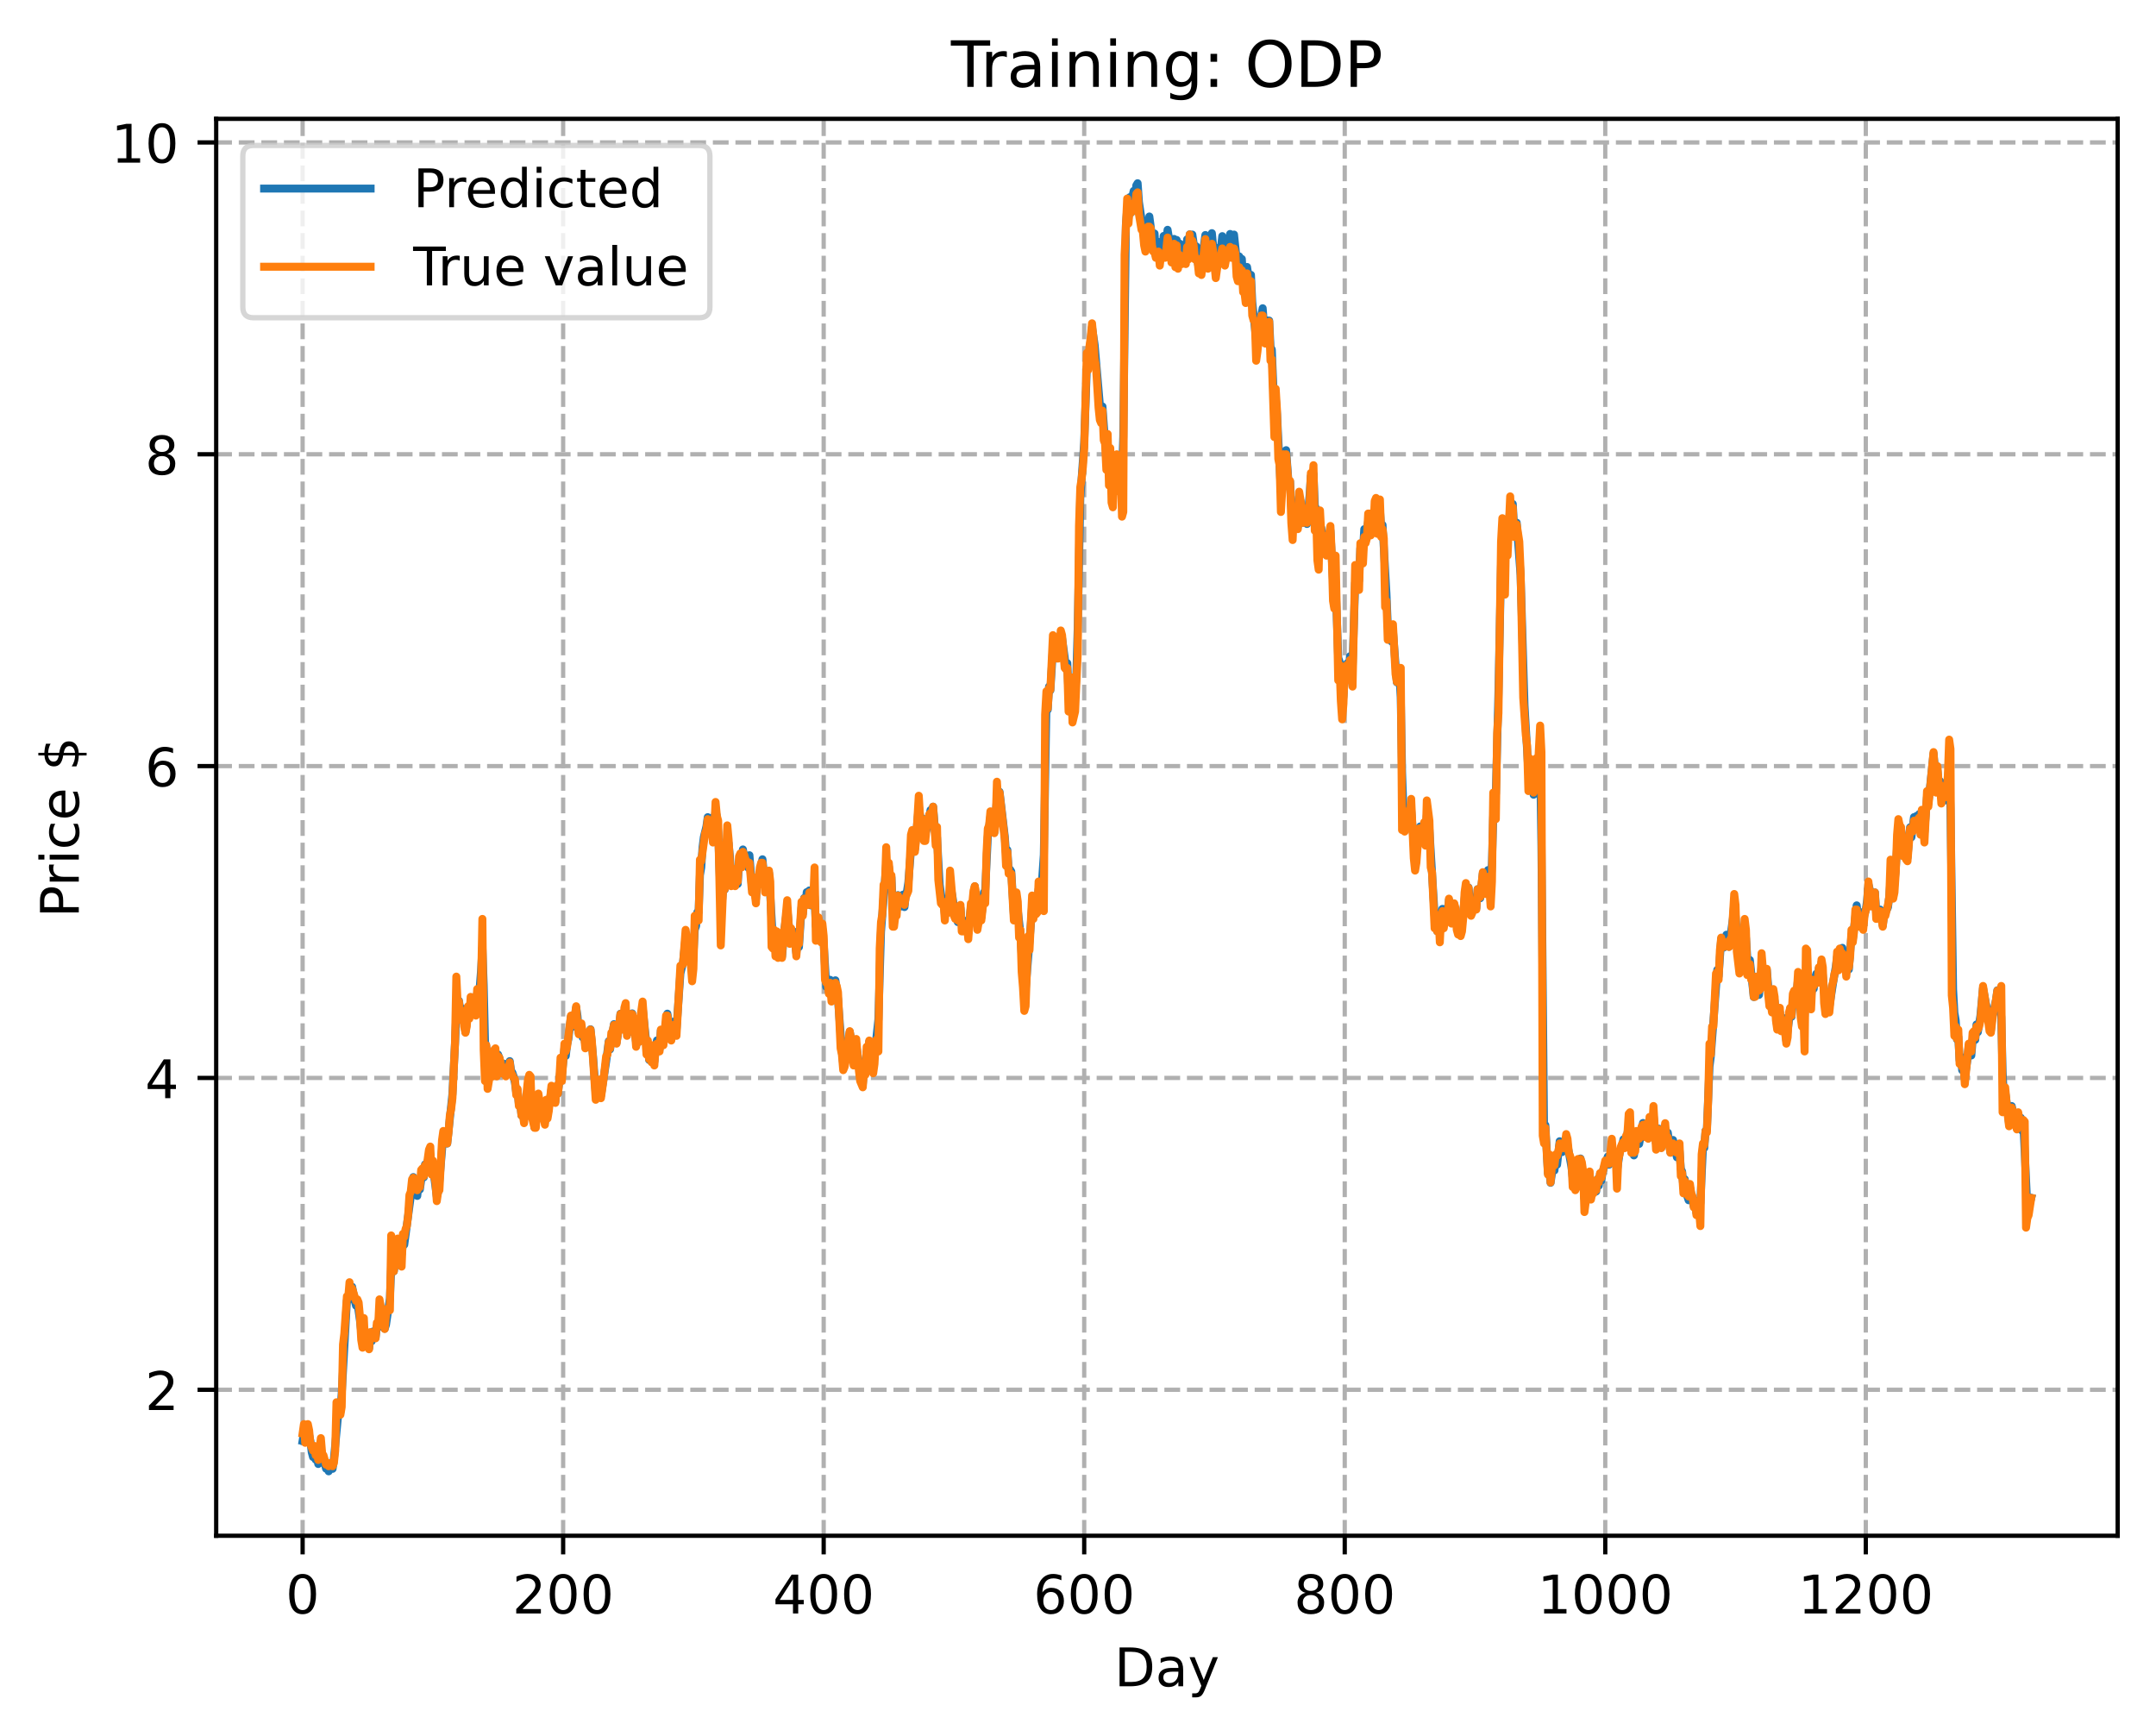 <?xml version="1.0" encoding="utf-8" standalone="no"?>
<!DOCTYPE svg PUBLIC "-//W3C//DTD SVG 1.1//EN"
  "http://www.w3.org/Graphics/SVG/1.1/DTD/svg11.dtd">
<!-- Created with matplotlib (https://matplotlib.org/) -->
<svg height="325.986pt" version="1.1" viewBox="0 0 404.923 325.986" width="404.923pt" xmlns="http://www.w3.org/2000/svg" xmlns:xlink="http://www.w3.org/1999/xlink">
 <defs>
  <style type="text/css">
*{stroke-linecap:butt;stroke-linejoin:round;}
  </style>
 </defs>
 <g id="figure_1">
  <g id="patch_1">
   <path d="M 0 325.986 
L 404.923 325.986 
L 404.923 0 
L 0 0 
z
" style="fill:#ffffff;"/>
  </g>
  <g id="axes_1">
   <g id="patch_2">
    <path d="M 40.603 288.43 
L 397.723 288.43 
L 397.723 22.318 
L 40.603 22.318 
z
" style="fill:#ffffff;"/>
   </g>
   <g id="matplotlib.axis_1">
    <g id="xtick_1">
     <g id="line2d_1">
      <path clip-path="url(#p897d1b800a)" d="M 56.836 288.43 
L 56.836 22.318 
" style="fill:none;stroke:#b0b0b0;stroke-dasharray:2.96,1.28;stroke-dashoffset:0;stroke-width:0.8;"/>
     </g>
     <g id="line2d_2">
      <defs>
       <path d="M 0 0 
L 0 3.5 
" id="mc6493df8d0" style="stroke:#000000;stroke-width:0.8;"/>
      </defs>
      <g>
       <use style="stroke:#000000;stroke-width:0.8;" x="56.836" xlink:href="#mc6493df8d0" y="288.43"/>
      </g>
     </g>
     <g id="text_1">
      <!-- 0 -->
      <defs>
       <path d="M 31.781 66.406 
Q 24.172 66.406 20.328 58.906 
Q 16.5 51.422 16.5 36.375 
Q 16.5 21.391 20.328 13.891 
Q 24.172 6.391 31.781 6.391 
Q 39.453 6.391 43.281 13.891 
Q 47.125 21.391 47.125 36.375 
Q 47.125 51.422 43.281 58.906 
Q 39.453 66.406 31.781 66.406 
z
M 31.781 74.219 
Q 44.047 74.219 50.516 64.516 
Q 56.984 54.828 56.984 36.375 
Q 56.984 17.969 50.516 8.266 
Q 44.047 -1.422 31.781 -1.422 
Q 19.531 -1.422 13.062 8.266 
Q 6.594 17.969 6.594 36.375 
Q 6.594 54.828 13.062 64.516 
Q 19.531 74.219 31.781 74.219 
z
" id="DejaVuSans-48"/>
      </defs>
      <g transform="translate(53.655 303.029)scale(0.1 -0.1)">
       <use xlink:href="#DejaVuSans-48"/>
      </g>
     </g>
    </g>
    <g id="xtick_2">
     <g id="line2d_3">
      <path clip-path="url(#p897d1b800a)" d="M 105.766 288.43 
L 105.766 22.318 
" style="fill:none;stroke:#b0b0b0;stroke-dasharray:2.96,1.28;stroke-dashoffset:0;stroke-width:0.8;"/>
     </g>
     <g id="line2d_4">
      <g>
       <use style="stroke:#000000;stroke-width:0.8;" x="105.766" xlink:href="#mc6493df8d0" y="288.43"/>
      </g>
     </g>
     <g id="text_2">
      <!-- 200 -->
      <defs>
       <path d="M 19.188 8.297 
L 53.609 8.297 
L 53.609 0 
L 7.328 0 
L 7.328 8.297 
Q 12.938 14.109 22.625 23.891 
Q 32.328 33.688 34.812 36.531 
Q 39.547 41.844 41.422 45.531 
Q 43.312 49.219 43.312 52.781 
Q 43.312 58.594 39.234 62.25 
Q 35.156 65.922 28.609 65.922 
Q 23.969 65.922 18.812 64.312 
Q 13.672 62.703 7.812 59.422 
L 7.812 69.391 
Q 13.766 71.781 18.938 73 
Q 24.125 74.219 28.422 74.219 
Q 39.75 74.219 46.484 68.547 
Q 53.219 62.891 53.219 53.422 
Q 53.219 48.922 51.531 44.891 
Q 49.859 40.875 45.406 35.406 
Q 44.188 33.984 37.641 27.219 
Q 31.109 20.453 19.188 8.297 
z
" id="DejaVuSans-50"/>
      </defs>
      <g transform="translate(96.223 303.029)scale(0.1 -0.1)">
       <use xlink:href="#DejaVuSans-50"/>
       <use x="63.623" xlink:href="#DejaVuSans-48"/>
       <use x="127.246" xlink:href="#DejaVuSans-48"/>
      </g>
     </g>
    </g>
    <g id="xtick_3">
     <g id="line2d_5">
      <path clip-path="url(#p897d1b800a)" d="M 154.697 288.43 
L 154.697 22.318 
" style="fill:none;stroke:#b0b0b0;stroke-dasharray:2.96,1.28;stroke-dashoffset:0;stroke-width:0.8;"/>
     </g>
     <g id="line2d_6">
      <g>
       <use style="stroke:#000000;stroke-width:0.8;" x="154.697" xlink:href="#mc6493df8d0" y="288.43"/>
      </g>
     </g>
     <g id="text_3">
      <!-- 400 -->
      <defs>
       <path d="M 37.797 64.312 
L 12.891 25.391 
L 37.797 25.391 
z
M 35.203 72.906 
L 47.609 72.906 
L 47.609 25.391 
L 58.016 25.391 
L 58.016 17.188 
L 47.609 17.188 
L 47.609 0 
L 37.797 0 
L 37.797 17.188 
L 4.891 17.188 
L 4.891 26.703 
z
" id="DejaVuSans-52"/>
      </defs>
      <g transform="translate(145.153 303.029)scale(0.1 -0.1)">
       <use xlink:href="#DejaVuSans-52"/>
       <use x="63.623" xlink:href="#DejaVuSans-48"/>
       <use x="127.246" xlink:href="#DejaVuSans-48"/>
      </g>
     </g>
    </g>
    <g id="xtick_4">
     <g id="line2d_7">
      <path clip-path="url(#p897d1b800a)" d="M 203.628 288.43 
L 203.628 22.318 
" style="fill:none;stroke:#b0b0b0;stroke-dasharray:2.96,1.28;stroke-dashoffset:0;stroke-width:0.8;"/>
     </g>
     <g id="line2d_8">
      <g>
       <use style="stroke:#000000;stroke-width:0.8;" x="203.628" xlink:href="#mc6493df8d0" y="288.43"/>
      </g>
     </g>
     <g id="text_4">
      <!-- 600 -->
      <defs>
       <path d="M 33.016 40.375 
Q 26.375 40.375 22.484 35.828 
Q 18.609 31.297 18.609 23.391 
Q 18.609 15.531 22.484 10.953 
Q 26.375 6.391 33.016 6.391 
Q 39.656 6.391 43.531 10.953 
Q 47.406 15.531 47.406 23.391 
Q 47.406 31.297 43.531 35.828 
Q 39.656 40.375 33.016 40.375 
z
M 52.594 71.297 
L 52.594 62.312 
Q 48.875 64.062 45.094 64.984 
Q 41.312 65.922 37.594 65.922 
Q 27.828 65.922 22.672 59.328 
Q 17.531 52.734 16.797 39.406 
Q 19.672 43.656 24.016 45.922 
Q 28.375 48.188 33.594 48.188 
Q 44.578 48.188 50.953 41.516 
Q 57.328 34.859 57.328 23.391 
Q 57.328 12.156 50.688 5.359 
Q 44.047 -1.422 33.016 -1.422 
Q 20.359 -1.422 13.672 8.266 
Q 6.984 17.969 6.984 36.375 
Q 6.984 53.656 15.188 63.938 
Q 23.391 74.219 37.203 74.219 
Q 40.922 74.219 44.703 73.484 
Q 48.484 72.75 52.594 71.297 
z
" id="DejaVuSans-54"/>
      </defs>
      <g transform="translate(194.084 303.029)scale(0.1 -0.1)">
       <use xlink:href="#DejaVuSans-54"/>
       <use x="63.623" xlink:href="#DejaVuSans-48"/>
       <use x="127.246" xlink:href="#DejaVuSans-48"/>
      </g>
     </g>
    </g>
    <g id="xtick_5">
     <g id="line2d_9">
      <path clip-path="url(#p897d1b800a)" d="M 252.558 288.43 
L 252.558 22.318 
" style="fill:none;stroke:#b0b0b0;stroke-dasharray:2.96,1.28;stroke-dashoffset:0;stroke-width:0.8;"/>
     </g>
     <g id="line2d_10">
      <g>
       <use style="stroke:#000000;stroke-width:0.8;" x="252.558" xlink:href="#mc6493df8d0" y="288.43"/>
      </g>
     </g>
     <g id="text_5">
      <!-- 800 -->
      <defs>
       <path d="M 31.781 34.625 
Q 24.75 34.625 20.719 30.859 
Q 16.703 27.094 16.703 20.516 
Q 16.703 13.922 20.719 10.156 
Q 24.75 6.391 31.781 6.391 
Q 38.812 6.391 42.859 10.172 
Q 46.922 13.969 46.922 20.516 
Q 46.922 27.094 42.891 30.859 
Q 38.875 34.625 31.781 34.625 
z
M 21.922 38.812 
Q 15.578 40.375 12.031 44.719 
Q 8.5 49.078 8.5 55.328 
Q 8.5 64.062 14.719 69.141 
Q 20.953 74.219 31.781 74.219 
Q 42.672 74.219 48.875 69.141 
Q 55.078 64.062 55.078 55.328 
Q 55.078 49.078 51.531 44.719 
Q 48 40.375 41.703 38.812 
Q 48.828 37.156 52.797 32.312 
Q 56.781 27.484 56.781 20.516 
Q 56.781 9.906 50.312 4.234 
Q 43.844 -1.422 31.781 -1.422 
Q 19.734 -1.422 13.25 4.234 
Q 6.781 9.906 6.781 20.516 
Q 6.781 27.484 10.781 32.312 
Q 14.797 37.156 21.922 38.812 
z
M 18.312 54.391 
Q 18.312 48.734 21.844 45.562 
Q 25.391 42.391 31.781 42.391 
Q 38.141 42.391 41.719 45.562 
Q 45.312 48.734 45.312 54.391 
Q 45.312 60.062 41.719 63.234 
Q 38.141 66.406 31.781 66.406 
Q 25.391 66.406 21.844 63.234 
Q 18.312 60.062 18.312 54.391 
z
" id="DejaVuSans-56"/>
      </defs>
      <g transform="translate(243.015 303.029)scale(0.1 -0.1)">
       <use xlink:href="#DejaVuSans-56"/>
       <use x="63.623" xlink:href="#DejaVuSans-48"/>
       <use x="127.246" xlink:href="#DejaVuSans-48"/>
      </g>
     </g>
    </g>
    <g id="xtick_6">
     <g id="line2d_11">
      <path clip-path="url(#p897d1b800a)" d="M 301.489 288.43 
L 301.489 22.318 
" style="fill:none;stroke:#b0b0b0;stroke-dasharray:2.96,1.28;stroke-dashoffset:0;stroke-width:0.8;"/>
     </g>
     <g id="line2d_12">
      <g>
       <use style="stroke:#000000;stroke-width:0.8;" x="301.489" xlink:href="#mc6493df8d0" y="288.43"/>
      </g>
     </g>
     <g id="text_6">
      <!-- 1000 -->
      <defs>
       <path d="M 12.406 8.297 
L 28.516 8.297 
L 28.516 63.922 
L 10.984 60.406 
L 10.984 69.391 
L 28.422 72.906 
L 38.281 72.906 
L 38.281 8.297 
L 54.391 8.297 
L 54.391 0 
L 12.406 0 
z
" id="DejaVuSans-49"/>
      </defs>
      <g transform="translate(288.764 303.029)scale(0.1 -0.1)">
       <use xlink:href="#DejaVuSans-49"/>
       <use x="63.623" xlink:href="#DejaVuSans-48"/>
       <use x="127.246" xlink:href="#DejaVuSans-48"/>
       <use x="190.869" xlink:href="#DejaVuSans-48"/>
      </g>
     </g>
    </g>
    <g id="xtick_7">
     <g id="line2d_13">
      <path clip-path="url(#p897d1b800a)" d="M 350.419 288.43 
L 350.419 22.318 
" style="fill:none;stroke:#b0b0b0;stroke-dasharray:2.96,1.28;stroke-dashoffset:0;stroke-width:0.8;"/>
     </g>
     <g id="line2d_14">
      <g>
       <use style="stroke:#000000;stroke-width:0.8;" x="350.419" xlink:href="#mc6493df8d0" y="288.43"/>
      </g>
     </g>
     <g id="text_7">
      <!-- 1200 -->
      <g transform="translate(337.694 303.029)scale(0.1 -0.1)">
       <use xlink:href="#DejaVuSans-49"/>
       <use x="63.623" xlink:href="#DejaVuSans-50"/>
       <use x="127.246" xlink:href="#DejaVuSans-48"/>
       <use x="190.869" xlink:href="#DejaVuSans-48"/>
      </g>
     </g>
    </g>
    <g id="text_8">
     <!-- Day -->
     <defs>
      <path d="M 19.672 64.797 
L 19.672 8.109 
L 31.594 8.109 
Q 46.688 8.109 53.688 14.938 
Q 60.688 21.781 60.688 36.531 
Q 60.688 51.172 53.688 57.984 
Q 46.688 64.797 31.594 64.797 
z
M 9.812 72.906 
L 30.078 72.906 
Q 51.266 72.906 61.172 64.094 
Q 71.094 55.281 71.094 36.531 
Q 71.094 17.672 61.125 8.828 
Q 51.172 0 30.078 0 
L 9.812 0 
z
" id="DejaVuSans-68"/>
      <path d="M 34.281 27.484 
Q 23.391 27.484 19.188 25 
Q 14.984 22.516 14.984 16.5 
Q 14.984 11.719 18.141 8.906 
Q 21.297 6.109 26.703 6.109 
Q 34.188 6.109 38.703 11.406 
Q 43.219 16.703 43.219 25.484 
L 43.219 27.484 
z
M 52.203 31.203 
L 52.203 0 
L 43.219 0 
L 43.219 8.297 
Q 40.141 3.328 35.547 0.953 
Q 30.953 -1.422 24.312 -1.422 
Q 15.922 -1.422 10.953 3.297 
Q 6 8.016 6 15.922 
Q 6 25.141 12.172 29.828 
Q 18.359 34.516 30.609 34.516 
L 43.219 34.516 
L 43.219 35.406 
Q 43.219 41.609 39.141 45 
Q 35.062 48.391 27.688 48.391 
Q 23 48.391 18.547 47.266 
Q 14.109 46.141 10.016 43.891 
L 10.016 52.203 
Q 14.938 54.109 19.578 55.047 
Q 24.219 56 28.609 56 
Q 40.484 56 46.344 49.844 
Q 52.203 43.703 52.203 31.203 
z
" id="DejaVuSans-97"/>
      <path d="M 32.172 -5.078 
Q 28.375 -14.844 24.75 -17.812 
Q 21.141 -20.797 15.094 -20.797 
L 7.906 -20.797 
L 7.906 -13.281 
L 13.188 -13.281 
Q 16.891 -13.281 18.938 -11.516 
Q 21 -9.766 23.484 -3.219 
L 25.094 0.875 
L 2.984 54.688 
L 12.5 54.688 
L 29.594 11.922 
L 46.688 54.688 
L 56.203 54.688 
z
" id="DejaVuSans-121"/>
     </defs>
     <g transform="translate(209.29 316.707)scale(0.1 -0.1)">
      <use xlink:href="#DejaVuSans-68"/>
      <use x="77.002" xlink:href="#DejaVuSans-97"/>
      <use x="138.281" xlink:href="#DejaVuSans-121"/>
     </g>
    </g>
   </g>
   <g id="matplotlib.axis_2">
    <g id="ytick_1">
     <g id="line2d_15">
      <path clip-path="url(#p897d1b800a)" d="M 40.603 261.021 
L 397.723 261.021 
" style="fill:none;stroke:#b0b0b0;stroke-dasharray:2.96,1.28;stroke-dashoffset:0;stroke-width:0.8;"/>
     </g>
     <g id="line2d_16">
      <defs>
       <path d="M 0 0 
L -3.5 0 
" id="mbe7f76db8b" style="stroke:#000000;stroke-width:0.8;"/>
      </defs>
      <g>
       <use style="stroke:#000000;stroke-width:0.8;" x="40.603" xlink:href="#mbe7f76db8b" y="261.021"/>
      </g>
     </g>
     <g id="text_9">
      <!-- 2 -->
      <g transform="translate(27.241 264.821)scale(0.1 -0.1)">
       <use xlink:href="#DejaVuSans-50"/>
      </g>
     </g>
    </g>
    <g id="ytick_2">
     <g id="line2d_17">
      <path clip-path="url(#p897d1b800a)" d="M 40.603 202.454 
L 397.723 202.454 
" style="fill:none;stroke:#b0b0b0;stroke-dasharray:2.96,1.28;stroke-dashoffset:0;stroke-width:0.8;"/>
     </g>
     <g id="line2d_18">
      <g>
       <use style="stroke:#000000;stroke-width:0.8;" x="40.603" xlink:href="#mbe7f76db8b" y="202.454"/>
      </g>
     </g>
     <g id="text_10">
      <!-- 4 -->
      <g transform="translate(27.241 206.253)scale(0.1 -0.1)">
       <use xlink:href="#DejaVuSans-52"/>
      </g>
     </g>
    </g>
    <g id="ytick_3">
     <g id="line2d_19">
      <path clip-path="url(#p897d1b800a)" d="M 40.603 143.887 
L 397.723 143.887 
" style="fill:none;stroke:#b0b0b0;stroke-dasharray:2.96,1.28;stroke-dashoffset:0;stroke-width:0.8;"/>
     </g>
     <g id="line2d_20">
      <g>
       <use style="stroke:#000000;stroke-width:0.8;" x="40.603" xlink:href="#mbe7f76db8b" y="143.887"/>
      </g>
     </g>
     <g id="text_11">
      <!-- 6 -->
      <g transform="translate(27.241 147.686)scale(0.1 -0.1)">
       <use xlink:href="#DejaVuSans-54"/>
      </g>
     </g>
    </g>
    <g id="ytick_4">
     <g id="line2d_21">
      <path clip-path="url(#p897d1b800a)" d="M 40.603 85.32 
L 397.723 85.32 
" style="fill:none;stroke:#b0b0b0;stroke-dasharray:2.96,1.28;stroke-dashoffset:0;stroke-width:0.8;"/>
     </g>
     <g id="line2d_22">
      <g>
       <use style="stroke:#000000;stroke-width:0.8;" x="40.603" xlink:href="#mbe7f76db8b" y="85.32"/>
      </g>
     </g>
     <g id="text_12">
      <!-- 8 -->
      <g transform="translate(27.241 89.119)scale(0.1 -0.1)">
       <use xlink:href="#DejaVuSans-56"/>
      </g>
     </g>
    </g>
    <g id="ytick_5">
     <g id="line2d_23">
      <path clip-path="url(#p897d1b800a)" d="M 40.603 26.752 
L 397.723 26.752 
" style="fill:none;stroke:#b0b0b0;stroke-dasharray:2.96,1.28;stroke-dashoffset:0;stroke-width:0.8;"/>
     </g>
     <g id="line2d_24">
      <g>
       <use style="stroke:#000000;stroke-width:0.8;" x="40.603" xlink:href="#mbe7f76db8b" y="26.752"/>
      </g>
     </g>
     <g id="text_13">
      <!-- 10 -->
      <g transform="translate(20.878 30.552)scale(0.1 -0.1)">
       <use xlink:href="#DejaVuSans-49"/>
       <use x="63.623" xlink:href="#DejaVuSans-48"/>
      </g>
     </g>
    </g>
    <g id="text_14">
     <!-- Price $ -->
     <defs>
      <path d="M 19.672 64.797 
L 19.672 37.406 
L 32.078 37.406 
Q 38.969 37.406 42.719 40.969 
Q 46.484 44.531 46.484 51.125 
Q 46.484 57.672 42.719 61.234 
Q 38.969 64.797 32.078 64.797 
z
M 9.812 72.906 
L 32.078 72.906 
Q 44.344 72.906 50.609 67.359 
Q 56.891 61.812 56.891 51.125 
Q 56.891 40.328 50.609 34.812 
Q 44.344 29.297 32.078 29.297 
L 19.672 29.297 
L 19.672 0 
L 9.812 0 
z
" id="DejaVuSans-80"/>
      <path d="M 41.109 46.297 
Q 39.594 47.172 37.812 47.578 
Q 36.031 48 33.891 48 
Q 26.266 48 22.188 43.047 
Q 18.109 38.094 18.109 28.812 
L 18.109 0 
L 9.078 0 
L 9.078 54.688 
L 18.109 54.688 
L 18.109 46.188 
Q 20.953 51.172 25.484 53.578 
Q 30.031 56 36.531 56 
Q 37.453 56 38.578 55.875 
Q 39.703 55.766 41.062 55.516 
z
" id="DejaVuSans-114"/>
      <path d="M 9.422 54.688 
L 18.406 54.688 
L 18.406 0 
L 9.422 0 
z
M 9.422 75.984 
L 18.406 75.984 
L 18.406 64.594 
L 9.422 64.594 
z
" id="DejaVuSans-105"/>
      <path d="M 48.781 52.594 
L 48.781 44.188 
Q 44.969 46.297 41.141 47.344 
Q 37.312 48.391 33.406 48.391 
Q 24.656 48.391 19.812 42.844 
Q 14.984 37.312 14.984 27.297 
Q 14.984 17.281 19.812 11.734 
Q 24.656 6.203 33.406 6.203 
Q 37.312 6.203 41.141 7.25 
Q 44.969 8.297 48.781 10.406 
L 48.781 2.094 
Q 45.016 0.344 40.984 -0.531 
Q 36.969 -1.422 32.422 -1.422 
Q 20.062 -1.422 12.781 6.344 
Q 5.516 14.109 5.516 27.297 
Q 5.516 40.672 12.859 48.328 
Q 20.219 56 33.016 56 
Q 37.156 56 41.109 55.141 
Q 45.062 54.297 48.781 52.594 
z
" id="DejaVuSans-99"/>
      <path d="M 56.203 29.594 
L 56.203 25.203 
L 14.891 25.203 
Q 15.484 15.922 20.484 11.062 
Q 25.484 6.203 34.422 6.203 
Q 39.594 6.203 44.453 7.469 
Q 49.312 8.734 54.109 11.281 
L 54.109 2.781 
Q 49.266 0.734 44.188 -0.344 
Q 39.109 -1.422 33.891 -1.422 
Q 20.797 -1.422 13.156 6.188 
Q 5.516 13.812 5.516 26.812 
Q 5.516 40.234 12.766 48.109 
Q 20.016 56 32.328 56 
Q 43.359 56 49.781 48.891 
Q 56.203 41.797 56.203 29.594 
z
M 47.219 32.234 
Q 47.125 39.594 43.094 43.984 
Q 39.062 48.391 32.422 48.391 
Q 24.906 48.391 20.391 44.141 
Q 15.875 39.891 15.188 32.172 
z
" id="DejaVuSans-101"/>
      <path id="DejaVuSans-32"/>
      <path d="M 33.797 -14.703 
L 28.906 -14.703 
L 28.859 0 
Q 23.734 0.094 18.609 1.188 
Q 13.484 2.297 8.297 4.5 
L 8.297 13.281 
Q 13.281 10.156 18.375 8.562 
Q 23.484 6.984 28.906 6.938 
L 28.906 29.203 
Q 18.109 30.953 13.203 35.156 
Q 8.297 39.359 8.297 46.688 
Q 8.297 54.641 13.625 59.219 
Q 18.953 63.812 28.906 64.5 
L 28.906 75.984 
L 33.797 75.984 
L 33.797 64.656 
Q 38.328 64.453 42.578 63.688 
Q 46.828 62.938 50.875 61.625 
L 50.875 53.078 
Q 46.828 55.125 42.547 56.25 
Q 38.281 57.375 33.797 57.562 
L 33.797 36.719 
Q 44.875 35.016 50.094 30.609 
Q 55.328 26.219 55.328 18.609 
Q 55.328 10.359 49.781 5.594 
Q 44.234 0.828 33.797 0.094 
z
M 28.906 37.594 
L 28.906 57.625 
Q 23.25 56.984 20.266 54.391 
Q 17.281 51.812 17.281 47.516 
Q 17.281 43.312 20.031 40.969 
Q 22.797 38.625 28.906 37.594 
z
M 33.797 28.219 
L 33.797 7.078 
Q 39.984 7.906 43.141 10.594 
Q 46.297 13.281 46.297 17.672 
Q 46.297 21.969 43.281 24.5 
Q 40.281 27.047 33.797 28.219 
z
" id="DejaVuSans-36"/>
     </defs>
     <g transform="translate(14.798 172.342)rotate(-90)scale(0.1 -0.1)">
      <use xlink:href="#DejaVuSans-80"/>
      <use x="58.553" xlink:href="#DejaVuSans-114"/>
      <use x="99.666" xlink:href="#DejaVuSans-105"/>
      <use x="127.449" xlink:href="#DejaVuSans-99"/>
      <use x="182.43" xlink:href="#DejaVuSans-101"/>
      <use x="243.953" xlink:href="#DejaVuSans-32"/>
      <use x="275.74" xlink:href="#DejaVuSans-36"/>
     </g>
    </g>
   </g>
   <g id="line2d_25">
    <path clip-path="url(#p897d1b800a)" d="M 56.836 270.614 
L 57.081 269.186 
L 57.325 270.286 
L 57.814 268.303 
L 58.304 270.719 
L 58.548 272.734 
L 58.793 273.652 
L 59.038 272.832 
L 59.282 274.135 
L 59.527 273.667 
L 59.772 274.956 
L 60.261 272.194 
L 61.24 275.834 
L 61.484 274.855 
L 61.729 276.334 
L 62.218 274.707 
L 62.463 275.865 
L 62.708 274.069 
L 63.441 266.394 
L 63.686 264.996 
L 63.931 265.159 
L 64.175 261.785 
L 65.154 244.306 
L 65.399 244.224 
L 65.643 242.181 
L 65.888 243.113 
L 66.133 241.674 
L 66.622 244.247 
L 66.867 245.227 
L 67.111 244.564 
L 67.601 247.968 
L 68.09 252.263 
L 68.335 250.545 
L 68.579 252.074 
L 68.824 251.465 
L 69.069 252.878 
L 69.313 253.216 
L 69.558 251.401 
L 69.802 251.907 
L 70.047 250.077 
L 70.292 251.065 
L 70.536 251.212 
L 70.781 249.117 
L 71.026 249.312 
L 71.27 246.703 
L 71.76 246.611 
L 72.249 249.552 
L 72.494 248.805 
L 73.228 243.884 
L 73.472 238.085 
L 73.717 237.424 
L 73.962 238.768 
L 74.696 233.942 
L 74.94 235.275 
L 75.185 234.49 
L 75.429 235.558 
L 75.674 233.623 
L 75.919 233.778 
L 77.631 221.073 
L 78.365 224.609 
L 78.61 222.31 
L 78.855 223.4 
L 79.344 219.884 
L 79.589 221.119 
L 79.833 218.69 
L 80.078 219.903 
L 80.323 218.109 
L 80.812 216.921 
L 81.056 219.112 
L 81.301 219.06 
L 82.035 224.744 
L 82.28 223.903 
L 82.524 221.796 
L 83.258 213.095 
L 83.748 213.878 
L 83.992 214.764 
L 84.971 205.46 
L 85.46 195.963 
L 85.705 190.059 
L 85.95 189.344 
L 86.194 187.954 
L 86.684 191.482 
L 86.928 189.466 
L 87.417 193.864 
L 87.907 189.987 
L 88.151 190.912 
L 88.396 187.904 
L 88.885 190.279 
L 89.13 188.278 
L 89.375 189.394 
L 89.619 186.593 
L 89.864 188.53 
L 90.353 182.249 
L 90.598 177.995 
L 90.843 185.076 
L 91.087 195.714 
L 91.332 196.593 
L 91.577 200.832 
L 91.821 201.428 
L 92.066 201.256 
L 92.311 200.346 
L 92.555 201.817 
L 92.8 198.867 
L 93.044 197.786 
L 93.289 200.15 
L 93.534 198.052 
L 93.778 198.671 
L 94.023 199.645 
L 94.268 201.592 
L 94.512 200.36 
L 94.757 199.818 
L 95.002 201.797 
L 95.246 199.861 
L 95.491 201.16 
L 95.736 199.298 
L 95.98 201.078 
L 96.225 201.46 
L 96.47 202.166 
L 96.714 203.334 
L 96.959 205.135 
L 97.204 204.786 
L 97.448 207.337 
L 97.693 206.822 
L 97.938 209.485 
L 98.182 208.06 
L 98.427 210.162 
L 99.161 203.904 
L 99.405 202.463 
L 99.895 206.784 
L 100.384 211.742 
L 100.629 210.73 
L 100.873 209.138 
L 101.118 206.587 
L 102.097 210.17 
L 102.341 210.781 
L 102.586 208.121 
L 102.831 209.525 
L 103.565 204.657 
L 103.809 205.884 
L 104.299 206.89 
L 104.543 204.335 
L 104.788 205.382 
L 105.277 200.828 
L 105.522 202.134 
L 106.011 196.952 
L 106.256 198.315 
L 106.5 196.212 
L 106.745 195.145 
L 107.234 190.888 
L 107.479 192.88 
L 107.968 190.905 
L 108.213 189.24 
L 108.458 190.845 
L 108.702 194.022 
L 109.192 192.704 
L 109.436 194.85 
L 109.681 194 
L 109.926 196.114 
L 110.17 194.166 
L 110.415 195.92 
L 110.66 194.009 
L 110.904 193.315 
L 111.393 198.592 
L 111.883 205.321 
L 112.127 205.115 
L 112.617 203.196 
L 112.861 205.783 
L 113.84 199.377 
L 114.329 195.56 
L 114.574 197.088 
L 115.063 193.902 
L 115.308 192.355 
L 115.797 195.807 
L 116.287 192.741 
L 116.531 190.387 
L 117.02 193.027 
L 117.265 191.061 
L 117.51 190.03 
L 117.754 192.528 
L 117.999 191.65 
L 118.244 193.804 
L 118.488 191.445 
L 118.733 190.331 
L 119.467 195.657 
L 119.712 194.25 
L 119.956 195.689 
L 120.446 190.671 
L 120.69 189.254 
L 121.424 196.272 
L 121.669 196.244 
L 121.914 199.07 
L 122.158 197.939 
L 122.403 199.407 
L 122.648 197.164 
L 122.892 199.364 
L 123.381 195.403 
L 123.626 196.945 
L 123.871 197.078 
L 124.115 193.571 
L 124.605 195.424 
L 125.339 190.38 
L 126.073 194.839 
L 126.562 191.886 
L 126.807 192.856 
L 127.051 193.295 
L 127.785 182.809 
L 128.275 180.848 
L 128.764 176.134 
L 129.253 179.487 
L 129.498 178.281 
L 129.987 182.616 
L 130.232 179.381 
L 130.476 174.612 
L 130.721 173.936 
L 130.966 171.331 
L 131.21 171.293 
L 131.455 164.365 
L 131.7 162.908 
L 131.944 159.166 
L 132.189 157.216 
L 132.678 155.223 
L 132.923 153.476 
L 133.168 154.514 
L 133.412 154.74 
L 133.657 153.609 
L 133.902 157.081 
L 134.391 152.285 
L 134.636 153.348 
L 134.88 156.304 
L 135.369 169.721 
L 135.614 169.279 
L 135.859 166.426 
L 136.103 167.087 
L 136.593 157.603 
L 136.837 158.365 
L 137.082 160.899 
L 137.327 164.672 
L 137.816 163.588 
L 138.061 165.9 
L 138.305 164.128 
L 138.55 166.015 
L 138.795 162.009 
L 139.039 160.509 
L 139.284 162.439 
L 139.529 159.539 
L 139.773 161.061 
L 140.018 161.203 
L 140.507 162.949 
L 140.752 160.626 
L 141.241 166.822 
L 141.486 166.284 
L 141.73 166.569 
L 141.975 168.868 
L 142.22 165.128 
L 142.464 166.143 
L 142.709 163.785 
L 143.198 161.386 
L 143.688 166.526 
L 143.932 165.948 
L 144.422 163.971 
L 144.911 172.337 
L 145.156 176.802 
L 145.4 175.206 
L 145.645 177.856 
L 145.89 176.384 
L 146.134 179.138 
L 146.624 177.37 
L 146.868 179.63 
L 147.357 174.352 
L 147.847 170.563 
L 148.336 175.762 
L 148.581 174.529 
L 148.825 176.884 
L 149.07 174.969 
L 149.559 178.957 
L 149.804 176.284 
L 150.049 177.868 
L 150.538 170.451 
L 150.783 171.581 
L 151.027 168.66 
L 151.272 170.013 
L 151.517 167.556 
L 151.761 169.806 
L 152.006 167.243 
L 152.251 170.031 
L 152.495 168.63 
L 152.984 168.343 
L 153.229 173.83 
L 153.474 174.799 
L 153.718 172.601 
L 154.208 176.342 
L 154.452 174.494 
L 154.697 177.212 
L 155.186 185.332 
L 155.431 183.853 
L 155.676 186.162 
L 155.92 184.028 
L 156.165 187.053 
L 156.41 185.976 
L 156.654 185.462 
L 156.899 184.115 
L 157.388 187.681 
L 158.122 197.555 
L 158.367 199.79 
L 159.101 197.942 
L 159.59 193.765 
L 160.079 196.53 
L 160.324 198.638 
L 160.813 196.26 
L 161.792 203.225 
L 162.037 203.592 
L 162.281 200.761 
L 162.526 201.24 
L 162.771 197.595 
L 163.015 198.237 
L 163.26 195.634 
L 163.994 200.278 
L 164.483 195.963 
L 164.972 191.475 
L 165.462 175.015 
L 166.44 162.377 
L 166.685 164.305 
L 166.93 162.788 
L 167.174 165.655 
L 167.419 164.793 
L 167.664 170.338 
L 168.153 171.337 
L 168.398 170.151 
L 168.642 168.12 
L 168.887 168.385 
L 169.376 170.242 
L 169.621 168.025 
L 169.866 170.359 
L 170.11 168.05 
L 170.355 167.344 
L 170.6 165.713 
L 171.333 156.609 
L 171.823 159.493 
L 172.557 151.435 
L 173.046 154.945 
L 173.291 153.728 
L 173.535 157.4 
L 174.025 155.762 
L 174.269 155.036 
L 174.514 153.906 
L 174.759 152.152 
L 175.003 153.892 
L 175.248 151.511 
L 175.737 157.546 
L 175.982 157.289 
L 176.471 166.124 
L 176.96 169.63 
L 177.205 168.758 
L 177.45 171.735 
L 177.694 169.157 
L 177.939 170.958 
L 178.184 170.795 
L 178.428 166.438 
L 178.673 167.26 
L 178.918 168.647 
L 179.407 172.137 
L 179.652 170.524 
L 179.896 173.183 
L 180.141 171.138 
L 180.386 170.545 
L 180.63 173.35 
L 180.875 173.015 
L 181.12 173.813 
L 181.364 173.523 
L 181.609 172.917 
L 181.854 175.241 
L 182.343 170.293 
L 182.588 171.216 
L 183.077 166.47 
L 183.566 171.949 
L 183.811 171.535 
L 184.055 170.497 
L 184.3 172.324 
L 184.789 167.631 
L 185.034 167.237 
L 185.523 157.115 
L 186.013 153.418 
L 186.502 155.481 
L 186.747 156.296 
L 187.236 150.068 
L 187.481 150.945 
L 187.725 148.711 
L 188.704 157.085 
L 188.948 160.3 
L 189.193 159.639 
L 189.438 163.581 
L 189.682 163.277 
L 189.927 163.681 
L 190.416 171.815 
L 190.906 168.735 
L 191.64 175.297 
L 192.374 187.262 
L 192.618 185.839 
L 193.597 173.672 
L 193.842 170.218 
L 194.086 171.196 
L 194.331 169.184 
L 194.575 171.418 
L 195.065 167.004 
L 195.309 167.551 
L 195.554 167.657 
L 196.043 160.577 
L 196.533 132.132 
L 196.777 133.295 
L 197.022 128.946 
L 197.267 129.669 
L 197.756 121.799 
L 198.001 122.809 
L 198.245 119.854 
L 198.49 123.223 
L 198.979 121.738 
L 199.224 119.09 
L 199.469 119.89 
L 199.958 123.476 
L 200.203 125.549 
L 200.447 124.545 
L 200.692 130.367 
L 200.936 130.505 
L 201.181 129.143 
L 201.426 132.168 
L 201.67 131.918 
L 201.915 130.679 
L 202.16 126.571 
L 202.404 118.087 
L 202.894 93.48 
L 203.628 83.043 
L 204.117 68.936 
L 204.362 69.139 
L 204.851 63.827 
L 205.096 61.481 
L 205.585 64.769 
L 206.808 78.875 
L 207.053 76.343 
L 207.542 83.055 
L 207.787 85.208 
L 208.031 83.453 
L 208.276 87.843 
L 208.521 86.077 
L 209.01 92.823 
L 209.255 88.611 
L 209.499 90.114 
L 209.744 85.863 
L 209.989 87.511 
L 210.233 88.361 
L 210.478 85.383 
L 210.723 89.316 
L 210.967 81.977 
L 211.457 42.252 
L 211.701 39.172 
L 211.946 40.899 
L 212.191 37.039 
L 212.435 39.96 
L 212.68 36.89 
L 212.924 35.853 
L 213.169 37.84 
L 213.414 34.823 
L 213.658 34.414 
L 213.903 37.934 
L 214.637 42.891 
L 215.126 45.136 
L 215.371 43.424 
L 215.616 42.916 
L 215.86 40.662 
L 216.594 46.22 
L 216.839 43.861 
L 217.084 48.067 
L 217.328 45.768 
L 217.573 45.444 
L 217.818 48.01 
L 218.062 45.558 
L 218.307 48.034 
L 218.551 44.313 
L 218.796 47.494 
L 219.285 43.16 
L 219.53 44.637 
L 219.775 45.211 
L 220.019 47.495 
L 220.509 44.876 
L 220.753 47.253 
L 220.998 45.07 
L 221.243 48.278 
L 221.487 45.713 
L 221.977 49.046 
L 222.221 46.84 
L 222.466 45.898 
L 222.711 48.554 
L 222.955 44.952 
L 223.2 47.166 
L 223.445 44.016 
L 223.689 47.194 
L 223.934 44.059 
L 224.179 45.729 
L 224.423 48.344 
L 224.668 46.262 
L 224.912 48.977 
L 225.157 50.377 
L 225.402 47.844 
L 225.646 50.175 
L 226.136 45.935 
L 226.38 44.139 
L 226.625 46.935 
L 226.87 48.338 
L 227.114 45.773 
L 227.359 45.037 
L 227.604 43.79 
L 227.848 46.307 
L 228.093 47.454 
L 228.338 50.183 
L 228.827 46.548 
L 229.072 48.613 
L 229.561 44.351 
L 230.05 47.782 
L 230.539 45.144 
L 230.784 47.403 
L 231.029 43.94 
L 231.273 47.192 
L 231.518 44.76 
L 231.763 44.056 
L 232.252 48.608 
L 232.497 50.969 
L 232.741 48.155 
L 232.986 51.11 
L 233.231 48.633 
L 233.475 52.79 
L 233.72 51.38 
L 233.965 54.859 
L 234.209 50.138 
L 234.699 53.314 
L 234.943 51.625 
L 235.188 56.734 
L 235.922 63.873 
L 236.167 63.128 
L 237.145 57.894 
L 237.39 61.073 
L 237.634 62.637 
L 237.879 60.516 
L 238.124 60.199 
L 238.368 60.218 
L 238.613 65.187 
L 238.858 65.653 
L 239.347 77.534 
L 239.592 74.746 
L 239.836 77.785 
L 240.57 92.236 
L 240.815 91.185 
L 241.06 86.901 
L 241.304 87.566 
L 241.549 84.547 
L 242.038 91.23 
L 242.283 90.456 
L 242.772 99.323 
L 243.017 96.554 
L 243.261 98.908 
L 243.506 96.999 
L 243.751 98.96 
L 243.995 93.329 
L 244.24 94.114 
L 244.729 98.204 
L 244.974 95.663 
L 245.219 97.478 
L 245.463 98.408 
L 245.953 93.106 
L 246.197 89.448 
L 246.442 90.694 
L 246.687 89.031 
L 246.931 94.98 
L 247.176 95.577 
L 247.665 103.758 
L 247.91 98.496 
L 248.155 99.167 
L 248.399 101.977 
L 248.644 100.355 
L 248.888 103.268 
L 249.133 104.249 
L 249.378 101.1 
L 249.867 99.689 
L 250.601 113.816 
L 250.846 109.682 
L 251.335 123.556 
L 251.58 124.247 
L 252.069 132.805 
L 252.314 130.696 
L 252.558 127.357 
L 252.803 127.701 
L 253.048 124.557 
L 253.292 126.654 
L 253.537 123.255 
L 253.782 125.19 
L 254.026 125.144 
L 254.515 109.474 
L 254.76 109.864 
L 255.005 107.851 
L 255.249 109.013 
L 255.494 102.986 
L 255.739 103.051 
L 255.983 103.432 
L 256.228 99.384 
L 256.473 100.899 
L 257.207 96.511 
L 257.451 100.059 
L 257.941 98.761 
L 258.43 94.485 
L 258.675 98.133 
L 258.919 96.26 
L 259.164 95.563 
L 259.409 99.455 
L 259.653 98.586 
L 260.387 111.449 
L 260.632 117.311 
L 260.876 117.629 
L 261.121 117.489 
L 261.366 120.49 
L 261.61 118.44 
L 262.344 128.151 
L 262.589 126.89 
L 262.834 127.141 
L 263.078 130.95 
L 263.323 145.035 
L 263.568 152.047 
L 263.812 155.327 
L 264.057 153.14 
L 264.302 152.04 
L 264.546 154.783 
L 265.036 152.003 
L 265.77 161.686 
L 266.503 156.98 
L 266.748 155.212 
L 266.993 156.649 
L 267.237 157.254 
L 267.482 155.035 
L 267.727 157.292 
L 267.971 153.157 
L 268.216 153.726 
L 268.461 155.875 
L 269.439 171.996 
L 269.684 171.777 
L 269.929 174.909 
L 270.173 172.761 
L 270.418 175.117 
L 270.663 172.226 
L 270.907 170.703 
L 271.152 173.273 
L 271.641 170.595 
L 271.886 172.266 
L 272.131 169.044 
L 272.62 173.19 
L 273.109 169.845 
L 273.598 173.067 
L 273.843 174.784 
L 274.088 172.179 
L 274.332 174.542 
L 274.822 171.253 
L 275.311 166.532 
L 275.556 168.419 
L 275.8 166.677 
L 276.29 171.397 
L 277.024 168.89 
L 277.268 170.532 
L 277.513 166.997 
L 278.002 168.7 
L 278.491 164.021 
L 278.981 167.52 
L 279.47 163.41 
L 279.959 166.841 
L 280.204 162.114 
L 280.449 153.528 
L 280.693 150.165 
L 280.938 149.097 
L 281.427 130.157 
L 281.917 106.362 
L 282.161 100.962 
L 282.651 105.569 
L 282.895 101.25 
L 283.14 102.025 
L 283.629 95.214 
L 283.874 97.097 
L 284.118 94.65 
L 284.363 99.241 
L 284.852 98.169 
L 285.586 108.043 
L 286.32 132.465 
L 287.054 145.029 
L 287.299 143.203 
L 287.788 146.35 
L 288.033 149.256 
L 288.522 145.834 
L 288.767 147.351 
L 289.012 142.874 
L 289.256 142.81 
L 289.501 158.986 
L 289.99 212.511 
L 290.235 211.316 
L 290.724 220.337 
L 290.969 219.578 
L 291.213 222.143 
L 291.703 218.778 
L 291.947 219.821 
L 292.192 217.167 
L 292.437 218.746 
L 292.926 214.339 
L 293.415 216.367 
L 294.149 213.613 
L 295.128 219.097 
L 295.373 221.17 
L 295.617 220.476 
L 295.862 222.845 
L 296.351 219.204 
L 296.596 219.854 
L 296.84 217.584 
L 297.33 221.681 
L 297.574 225.118 
L 297.819 225.002 
L 298.064 224.047 
L 298.553 221.664 
L 298.798 224.303 
L 299.042 224.096 
L 299.532 222.517 
L 299.776 223.769 
L 300.021 221.449 
L 300.266 222.694 
L 300.51 220.472 
L 300.755 221.733 
L 301 220.021 
L 301.978 217.196 
L 302.223 218.732 
L 302.712 215.162 
L 303.201 218.454 
L 303.446 217.411 
L 303.691 219.943 
L 304.18 216.593 
L 304.669 214.995 
L 304.914 213.979 
L 305.159 215.513 
L 305.648 212.837 
L 305.893 211.551 
L 306.137 210.903 
L 306.382 214.292 
L 306.627 214.645 
L 306.871 217.001 
L 307.361 213.41 
L 307.605 213.947 
L 307.85 214.849 
L 308.584 210.911 
L 309.073 213.413 
L 309.318 211.921 
L 309.562 213.408 
L 310.052 209.83 
L 310.296 211.442 
L 310.541 209.438 
L 311.03 214.656 
L 311.275 213.574 
L 311.52 211.975 
L 312.009 215.554 
L 312.743 212.069 
L 312.988 213.909 
L 313.232 212.719 
L 313.722 216.43 
L 314.211 214.102 
L 314.945 217.352 
L 315.189 216.007 
L 315.434 216.116 
L 315.679 219.522 
L 315.923 220.023 
L 316.168 223.048 
L 316.413 221.465 
L 316.902 224.689 
L 317.147 225.421 
L 317.391 223.073 
L 318.125 226.626 
L 318.37 225.525 
L 318.615 227.814 
L 319.104 225.738 
L 319.349 225.972 
L 319.838 215.29 
L 320.082 215.601 
L 320.327 212.353 
L 320.572 212.199 
L 321.061 200.33 
L 321.306 198.417 
L 322.529 182.154 
L 322.774 183.327 
L 323.263 176.326 
L 323.508 176.817 
L 323.752 177.962 
L 324.242 175.559 
L 324.731 177.809 
L 325.465 172.53 
L 325.71 169.792 
L 325.954 171.997 
L 326.443 179.272 
L 326.688 181.075 
L 326.933 178.918 
L 327.177 180.607 
L 327.667 174.12 
L 327.911 176.197 
L 328.156 179.866 
L 328.401 181.04 
L 328.645 180.306 
L 329.379 187.252 
L 329.869 183.452 
L 330.358 186.855 
L 330.847 181.636 
L 331.092 182.591 
L 331.337 184.915 
L 331.826 182.181 
L 332.315 187.887 
L 332.56 187.335 
L 332.804 189.591 
L 333.049 186.647 
L 333.294 188.061 
L 333.783 192.792 
L 334.028 190.869 
L 334.272 190.112 
L 334.517 193.202 
L 335.006 191.22 
L 335.496 195.419 
L 335.985 191.708 
L 336.23 189.362 
L 336.474 190.954 
L 336.719 187.999 
L 336.964 186.438 
L 337.208 188.449 
L 337.698 183.835 
L 337.942 185.294 
L 338.431 191.627 
L 338.676 190.027 
L 338.921 190.799 
L 339.165 184.157 
L 339.41 182.417 
L 339.655 185.403 
L 339.899 185.339 
L 340.144 187.519 
L 340.389 184.562 
L 340.633 185.706 
L 340.878 183.762 
L 341.123 182.891 
L 341.367 184.546 
L 341.612 181.835 
L 341.857 183.365 
L 342.101 180.727 
L 342.591 185.979 
L 342.835 189.242 
L 343.325 186.614 
L 343.569 189.135 
L 344.303 184.422 
L 344.792 181.552 
L 345.037 179.745 
L 345.282 180.872 
L 345.526 178.97 
L 345.771 180.328 
L 346.016 178.019 
L 346.26 179.782 
L 346.505 180.666 
L 346.75 182.063 
L 346.994 180.357 
L 347.239 182.063 
L 347.728 175.61 
L 347.973 176.394 
L 348.707 170.041 
L 349.196 173.827 
L 349.686 171.34 
L 349.93 173.472 
L 350.175 171.693 
L 350.419 170.935 
L 350.664 169.055 
L 350.909 166.077 
L 351.153 167.003 
L 351.398 169.65 
L 351.887 168.42 
L 352.132 167.622 
L 352.377 171.337 
L 352.621 171.21 
L 352.866 171.594 
L 353.111 170.834 
L 353.6 173.812 
L 353.845 171.973 
L 354.334 170.883 
L 354.579 170.409 
L 354.823 168.46 
L 355.068 165.131 
L 355.557 168.472 
L 356.046 163.22 
L 356.536 155.162 
L 356.78 155.269 
L 357.025 155.629 
L 357.514 160.303 
L 357.759 158.506 
L 358.004 160.352 
L 358.248 161.059 
L 358.738 155.39 
L 358.982 157.254 
L 359.472 153.465 
L 359.716 155.023 
L 359.961 153.248 
L 360.206 153.323 
L 360.45 152.894 
L 360.695 155.265 
L 360.94 152.676 
L 361.429 156.328 
L 361.918 149.718 
L 362.163 150.926 
L 363.141 141.546 
L 363.631 146.743 
L 363.875 144.716 
L 364.12 147.339 
L 364.365 146.714 
L 364.609 149.845 
L 364.854 147.089 
L 365.343 150.318 
L 365.833 146.423 
L 366.077 143.965 
L 366.322 151.887 
L 366.811 185.811 
L 367.056 190.212 
L 367.301 191.622 
L 367.545 195.213 
L 367.79 194.742 
L 368.034 199.112 
L 368.279 198.451 
L 368.524 201.003 
L 368.768 199.499 
L 369.013 202.42 
L 369.502 199.023 
L 369.747 196.434 
L 370.236 198.235 
L 370.481 195.337 
L 370.726 193.841 
L 370.97 195.3 
L 371.215 192.411 
L 371.46 193.851 
L 371.949 190.745 
L 372.438 185.587 
L 373.906 193.568 
L 374.151 191.066 
L 374.885 187.828 
L 375.129 185.995 
L 375.619 188.673 
L 375.863 191.013 
L 376.108 201.287 
L 376.353 206.372 
L 376.597 205.01 
L 377.087 208.715 
L 377.331 211.041 
L 377.576 209.725 
L 377.821 207.734 
L 378.555 210.821 
L 378.799 211.916 
L 379.044 209.7 
L 379.289 211.235 
L 379.533 209.933 
L 379.778 212.361 
L 380.022 211.141 
L 380.756 226.781 
L 381.001 226.817 
L 381.49 224.968 
L 381.49 224.968 
" style="fill:none;stroke:#1f77b4;stroke-linecap:square;stroke-width:1.5;"/>
   </g>
   <g id="line2d_26">
    <path clip-path="url(#p897d1b800a)" d="M 56.836 269.221 
L 57.081 267.464 
L 57.325 270.978 
L 57.57 269.807 
L 57.814 267.464 
L 58.059 268.635 
L 58.304 271.271 
L 58.793 272.442 
L 59.038 271.564 
L 59.282 273.321 
L 59.527 272.735 
L 59.772 274.199 
L 60.261 270.099 
L 60.506 273.028 
L 60.75 273.321 
L 61.24 275.078 
L 61.484 274.785 
L 61.729 275.37 
L 61.974 274.785 
L 62.218 274.785 
L 62.463 275.37 
L 62.708 274.785 
L 62.952 272.442 
L 63.197 263.364 
L 63.441 265.121 
L 63.686 264.536 
L 63.931 265.707 
L 64.175 264.243 
L 64.42 252.529 
L 64.665 250.479 
L 65.154 243.451 
L 65.399 243.744 
L 65.643 240.816 
L 65.888 243.158 
L 66.133 241.987 
L 66.867 244.33 
L 67.111 244.037 
L 67.356 244.623 
L 67.601 247.258 
L 67.845 251.651 
L 68.09 253.115 
L 68.335 247.551 
L 68.579 252.822 
L 68.824 251.651 
L 69.069 251.944 
L 69.313 253.408 
L 69.558 250.187 
L 69.802 251.065 
L 70.047 250.479 
L 70.292 250.772 
L 70.536 251.358 
L 70.781 248.43 
L 71.026 249.015 
L 71.27 244.037 
L 72.249 249.601 
L 72.494 246.965 
L 72.738 245.794 
L 72.983 245.794 
L 73.228 246.087 
L 73.472 232.031 
L 73.962 238.766 
L 74.206 235.838 
L 74.451 234.666 
L 74.696 232.616 
L 74.94 235.545 
L 75.185 232.909 
L 75.429 237.887 
L 75.674 231.738 
L 75.919 232.324 
L 76.163 230.859 
L 76.408 230.274 
L 76.653 228.224 
L 76.897 224.417 
L 77.142 223.831 
L 77.387 221.489 
L 77.631 221.196 
L 77.876 222.66 
L 78.121 223.246 
L 78.365 223.538 
L 78.61 222.66 
L 78.855 222.953 
L 79.099 219.732 
L 79.344 219.439 
L 79.589 220.903 
L 79.833 218.853 
L 80.078 219.439 
L 80.567 215.925 
L 80.812 215.339 
L 81.056 220.61 
L 81.301 217.975 
L 81.546 220.903 
L 81.79 222.074 
L 82.035 225.588 
L 82.28 223.831 
L 82.524 223.538 
L 83.014 214.168 
L 83.258 212.411 
L 83.748 213.582 
L 83.992 214.753 
L 84.237 212.703 
L 84.482 209.482 
L 84.726 208.311 
L 84.971 206.261 
L 85.46 195.719 
L 85.705 183.42 
L 85.95 188.398 
L 86.194 188.105 
L 86.439 190.741 
L 86.684 191.619 
L 86.928 189.862 
L 87.173 192.791 
L 87.417 193.962 
L 87.662 192.791 
L 87.907 188.984 
L 88.151 191.326 
L 88.396 187.227 
L 88.641 187.812 
L 88.885 190.448 
L 89.13 188.105 
L 89.375 190.741 
L 89.619 185.763 
L 89.864 188.984 
L 90.109 187.812 
L 90.353 185.177 
L 90.598 172.585 
L 90.843 197.183 
L 91.087 203.04 
L 91.332 196.305 
L 91.577 204.504 
L 92.066 201.576 
L 92.311 201.576 
L 92.555 202.161 
L 92.8 197.183 
L 93.044 196.89 
L 93.289 202.161 
L 93.534 198.355 
L 93.778 198.647 
L 94.023 199.526 
L 94.268 201.576 
L 94.512 200.99 
L 94.757 200.99 
L 95.002 202.161 
L 95.246 200.404 
L 95.491 200.99 
L 95.736 199.526 
L 95.98 201.576 
L 96.225 201.869 
L 96.47 202.454 
L 96.714 202.747 
L 96.959 205.675 
L 97.204 204.504 
L 97.448 207.725 
L 97.693 207.14 
L 97.938 209.482 
L 98.182 209.189 
L 98.427 210.946 
L 98.916 205.09 
L 99.161 202.747 
L 99.405 201.869 
L 99.65 202.161 
L 99.895 209.775 
L 100.384 211.825 
L 100.629 211.825 
L 101.118 205.383 
L 101.363 207.14 
L 101.607 207.725 
L 101.852 208.604 
L 102.341 211.239 
L 102.586 206.554 
L 102.831 210.068 
L 103.075 208.604 
L 103.565 203.918 
L 103.809 206.261 
L 104.054 206.554 
L 104.299 207.14 
L 104.543 203.918 
L 104.788 205.383 
L 105.032 203.04 
L 105.277 198.647 
L 105.522 203.04 
L 106.011 196.012 
L 106.256 197.476 
L 106.5 196.598 
L 107.234 190.741 
L 107.479 192.498 
L 107.724 192.498 
L 108.213 188.984 
L 108.458 192.498 
L 108.702 194.255 
L 108.947 192.791 
L 109.192 192.205 
L 109.436 194.255 
L 109.681 194.255 
L 109.926 196.89 
L 110.17 194.548 
L 110.415 195.133 
L 110.66 193.669 
L 110.904 193.376 
L 111.149 195.426 
L 111.883 206.554 
L 112.127 205.09 
L 112.372 204.504 
L 112.617 202.747 
L 112.861 206.261 
L 113.351 202.747 
L 113.84 198.355 
L 114.085 198.062 
L 114.329 195.719 
L 114.574 196.89 
L 114.819 193.962 
L 115.063 193.669 
L 115.308 192.498 
L 115.553 194.84 
L 115.797 196.012 
L 116.531 190.448 
L 116.776 190.741 
L 117.02 193.376 
L 117.265 189.277 
L 117.51 188.398 
L 117.754 194.548 
L 117.999 192.205 
L 118.244 192.791 
L 118.488 190.448 
L 118.733 190.448 
L 118.978 191.326 
L 119.222 193.376 
L 119.467 196.598 
L 119.712 195.426 
L 119.956 195.719 
L 120.201 191.619 
L 120.69 188.105 
L 121.424 198.062 
L 121.669 195.426 
L 121.914 198.94 
L 122.158 198.062 
L 122.403 199.526 
L 122.648 196.305 
L 122.892 200.112 
L 123.137 196.598 
L 123.381 196.012 
L 123.871 197.476 
L 124.115 193.376 
L 124.36 193.962 
L 124.605 196.305 
L 125.094 190.741 
L 125.339 190.741 
L 125.828 193.962 
L 126.073 195.426 
L 126.317 193.376 
L 126.562 192.498 
L 126.807 193.083 
L 127.051 194.548 
L 127.785 181.37 
L 128.03 181.37 
L 128.275 181.077 
L 128.764 174.635 
L 129.008 176.392 
L 129.253 180.199 
L 129.498 179.32 
L 129.742 181.077 
L 129.987 184.298 
L 130.232 181.956 
L 130.476 171.999 
L 130.721 172.585 
L 130.966 171.999 
L 131.21 172.878 
L 131.455 161.457 
L 131.7 161.75 
L 132.434 156.479 
L 132.678 155.893 
L 132.923 153.843 
L 133.168 154.136 
L 133.412 155.308 
L 133.657 155.015 
L 133.902 158.236 
L 134.146 155.893 
L 134.391 150.622 
L 134.636 153.258 
L 134.88 154.136 
L 135.369 177.563 
L 135.859 165.557 
L 136.103 167.021 
L 136.593 155.015 
L 136.837 157.65 
L 137.327 166.435 
L 137.571 165.264 
L 137.816 163.214 
L 138.061 166.435 
L 138.305 165.264 
L 138.55 165.557 
L 138.795 160.871 
L 139.039 160.286 
L 139.284 162.921 
L 139.529 159.993 
L 139.773 160.579 
L 140.018 161.457 
L 140.263 161.75 
L 140.507 162.336 
L 140.752 162.043 
L 141.241 167.607 
L 141.73 167.607 
L 141.975 169.657 
L 142.22 164.678 
L 142.464 164.971 
L 142.709 162.921 
L 142.954 162.043 
L 143.198 162.043 
L 143.443 164.093 
L 143.688 167.607 
L 143.932 166.435 
L 144.422 163.507 
L 144.666 165.557 
L 144.911 177.856 
L 145.156 178.149 
L 145.4 174.635 
L 145.645 179.613 
L 145.89 174.928 
L 146.134 179.906 
L 146.379 178.442 
L 146.624 177.856 
L 146.868 179.906 
L 147.113 175.22 
L 147.357 174.342 
L 147.847 169.071 
L 148.336 177.27 
L 148.581 174.342 
L 148.825 176.685 
L 149.07 176.099 
L 149.315 176.392 
L 149.559 179.613 
L 149.804 176.685 
L 150.049 177.27 
L 150.538 169.364 
L 150.783 171.999 
L 151.027 168.778 
L 151.272 169.071 
L 151.517 168.778 
L 151.761 169.949 
L 152.006 167.607 
L 152.251 169.949 
L 152.495 169.071 
L 152.74 169.071 
L 152.984 162.921 
L 153.229 176.685 
L 153.474 173.463 
L 153.718 172.292 
L 154.208 176.977 
L 154.452 173.463 
L 154.697 175.806 
L 154.942 184.006 
L 155.186 184.591 
L 155.431 184.591 
L 155.676 186.641 
L 155.92 184.591 
L 156.165 188.105 
L 156.41 186.055 
L 156.654 186.055 
L 156.899 184.591 
L 157.144 185.177 
L 157.388 186.348 
L 157.878 196.89 
L 158.122 198.062 
L 158.367 200.99 
L 158.612 200.404 
L 158.856 199.233 
L 159.101 198.647 
L 159.345 195.133 
L 159.59 193.669 
L 160.079 196.598 
L 160.324 200.112 
L 160.569 198.355 
L 160.813 195.133 
L 161.303 200.99 
L 161.547 203.04 
L 162.037 204.211 
L 162.281 200.99 
L 162.526 201.869 
L 162.771 196.598 
L 163.015 197.183 
L 163.26 195.426 
L 163.749 200.404 
L 163.994 201.576 
L 164.239 199.819 
L 164.483 195.426 
L 164.728 195.133 
L 164.972 197.476 
L 165.217 178.149 
L 165.462 173.171 
L 165.706 171.706 
L 165.951 166.143 
L 166.196 166.435 
L 166.44 159.114 
L 166.685 164.678 
L 166.93 162.043 
L 167.174 164.678 
L 167.419 164.386 
L 167.664 174.049 
L 167.908 174.049 
L 168.153 171.999 
L 168.398 171.999 
L 168.642 168.192 
L 169.132 169.364 
L 169.376 169.657 
L 169.621 169.364 
L 169.866 169.949 
L 170.11 168.485 
L 170.6 167.314 
L 171.089 156.772 
L 171.333 155.893 
L 171.578 159.7 
L 171.823 159.993 
L 172.067 157.65 
L 172.557 149.451 
L 172.801 153.551 
L 173.046 154.429 
L 173.291 153.843 
L 173.535 157.943 
L 173.78 157.943 
L 174.025 155.308 
L 174.269 155.015 
L 174.514 152.965 
L 174.759 152.672 
L 175.003 153.258 
L 175.248 151.501 
L 175.737 158.822 
L 175.982 155.308 
L 176.227 165.264 
L 176.716 169.657 
L 176.96 169.949 
L 177.205 169.364 
L 177.45 172.878 
L 177.694 169.949 
L 177.939 171.121 
L 178.184 171.414 
L 178.428 163.507 
L 179.162 171.999 
L 179.407 172.585 
L 179.652 172.585 
L 179.896 172.878 
L 180.141 172.585 
L 180.386 169.949 
L 180.63 174.928 
L 180.875 174.928 
L 181.364 174.342 
L 181.609 173.463 
L 181.854 176.392 
L 182.343 169.657 
L 182.588 169.949 
L 182.832 167.314 
L 183.077 166.435 
L 183.321 167.9 
L 183.566 174.635 
L 184.055 171.706 
L 184.3 172.878 
L 184.789 168.485 
L 185.034 169.657 
L 185.279 160.286 
L 185.523 155.6 
L 185.768 155.015 
L 186.013 152.379 
L 186.257 155.893 
L 186.747 156.479 
L 186.991 154.722 
L 187.236 146.815 
L 187.481 150.915 
L 187.725 148.865 
L 188.704 157.65 
L 188.948 162.628 
L 189.193 159.993 
L 189.438 164.093 
L 189.927 164.093 
L 190.416 172.878 
L 190.661 171.706 
L 190.906 167.607 
L 191.15 169.364 
L 191.395 176.099 
L 191.64 174.635 
L 191.884 182.541 
L 192.129 185.47 
L 192.374 189.862 
L 192.618 188.984 
L 193.108 175.806 
L 193.352 178.442 
L 193.842 168.192 
L 194.086 172.585 
L 194.331 169.949 
L 194.575 171.706 
L 194.82 171.414 
L 195.065 165.557 
L 195.309 169.364 
L 195.554 170.535 
L 195.799 166.728 
L 196.043 171.121 
L 196.288 134.223 
L 196.533 129.831 
L 196.777 133.052 
L 197.022 129.245 
L 197.267 129.538 
L 197.756 119.289 
L 198.001 122.803 
L 198.245 120.753 
L 198.49 123.681 
L 198.735 123.681 
L 198.979 123.096 
L 199.224 118.41 
L 199.469 119.289 
L 199.958 125.438 
L 200.203 125.731 
L 200.447 125.438 
L 200.692 133.638 
L 200.936 133.345 
L 201.181 127.195 
L 201.426 135.688 
L 201.915 133.638 
L 202.404 122.803 
L 202.649 98.79 
L 202.894 91.469 
L 203.138 90.005 
L 203.383 87.662 
L 203.628 84.148 
L 204.117 66.285 
L 204.362 69.507 
L 204.606 65.114 
L 204.851 63.357 
L 205.096 60.721 
L 205.34 63.357 
L 205.585 67.457 
L 205.83 68.628 
L 206.319 76.535 
L 206.563 78.877 
L 206.808 79.463 
L 207.053 77.12 
L 207.297 82.684 
L 207.542 83.27 
L 207.787 88.248 
L 208.031 81.513 
L 208.276 91.176 
L 208.521 84.148 
L 208.765 94.398 
L 209.01 95.276 
L 209.255 87.37 
L 209.499 90.591 
L 209.744 85.32 
L 209.989 87.662 
L 210.233 92.348 
L 210.478 87.955 
L 210.723 97.033 
L 210.967 96.155 
L 211.212 47.837 
L 211.701 37.295 
L 211.946 41.98 
L 212.191 38.466 
L 212.435 39.93 
L 212.68 39.344 
L 212.924 38.173 
L 213.169 38.759 
L 213.414 36.416 
L 213.658 36.123 
L 213.903 40.223 
L 214.392 43.151 
L 214.637 43.444 
L 214.882 46.08 
L 215.126 47.251 
L 215.616 42.566 
L 215.86 42.566 
L 216.105 42.858 
L 216.35 46.08 
L 216.594 47.251 
L 216.839 47.251 
L 217.084 48.422 
L 217.328 48.422 
L 217.573 47.251 
L 217.818 49.886 
L 218.062 47.837 
L 218.307 48.129 
L 218.551 47.837 
L 218.796 48.422 
L 219.041 46.958 
L 219.285 44.615 
L 219.775 47.251 
L 220.019 49.301 
L 220.264 49.008 
L 220.509 45.787 
L 220.753 50.179 
L 220.998 46.08 
L 221.243 50.472 
L 221.487 47.837 
L 221.732 49.301 
L 221.977 49.594 
L 222.221 48.129 
L 222.466 48.129 
L 222.711 49.594 
L 222.955 46.372 
L 223.2 48.715 
L 223.445 44.03 
L 223.689 48.422 
L 223.934 45.201 
L 224.179 46.08 
L 224.423 48.715 
L 224.668 48.422 
L 224.912 49.008 
L 225.157 51.351 
L 225.402 49.594 
L 225.646 51.644 
L 226.38 44.908 
L 226.625 49.008 
L 226.87 50.472 
L 227.114 47.544 
L 227.359 46.08 
L 227.604 45.787 
L 227.848 47.251 
L 228.338 52.229 
L 228.827 48.715 
L 229.072 49.008 
L 229.561 46.665 
L 229.806 46.958 
L 230.05 49.886 
L 230.539 47.251 
L 230.784 48.129 
L 231.029 46.372 
L 231.273 48.422 
L 231.518 46.665 
L 231.763 46.665 
L 232.007 47.544 
L 232.252 51.936 
L 232.497 52.815 
L 232.741 50.179 
L 232.986 51.351 
L 233.231 50.765 
L 233.475 54.865 
L 233.72 54.865 
L 233.965 56.915 
L 234.209 51.351 
L 234.699 54.572 
L 234.943 52.815 
L 235.188 59.257 
L 235.433 60.136 
L 235.677 60.429 
L 235.922 67.75 
L 236.167 65.992 
L 236.9 59.257 
L 237.145 59.257 
L 237.39 63.943 
L 237.634 64.528 
L 237.879 62.186 
L 238.124 61.014 
L 238.368 60.429 
L 238.613 67.75 
L 238.858 67.457 
L 239.347 82.098 
L 239.592 73.021 
L 239.836 77.12 
L 240.081 86.198 
L 240.326 87.37 
L 240.57 96.155 
L 240.815 92.055 
L 241.06 85.32 
L 241.304 85.905 
L 241.549 85.32 
L 242.038 91.469 
L 242.283 90.298 
L 242.527 98.204 
L 242.772 101.426 
L 243.017 95.569 
L 243.261 98.79 
L 243.506 98.497 
L 243.751 99.376 
L 243.995 92.348 
L 244.485 95.276 
L 244.729 98.204 
L 244.974 97.033 
L 245.219 97.912 
L 245.463 98.204 
L 245.708 97.326 
L 245.953 94.69 
L 246.197 88.834 
L 246.442 90.591 
L 246.687 87.37 
L 246.931 99.669 
L 247.176 96.155 
L 247.421 105.233 
L 247.665 106.99 
L 247.91 95.862 
L 248.155 100.547 
L 248.399 101.719 
L 248.644 101.426 
L 248.888 103.768 
L 249.133 104.354 
L 249.378 100.547 
L 249.622 100.254 
L 249.867 98.79 
L 250.112 104.061 
L 250.356 112.846 
L 250.601 114.31 
L 250.846 104.354 
L 251.335 127.781 
L 251.58 124.853 
L 251.824 131.588 
L 252.069 135.102 
L 252.314 132.174 
L 252.558 125.145 
L 252.803 127.781 
L 253.048 124.853 
L 253.292 126.61 
L 253.537 123.974 
L 254.026 128.952 
L 254.515 106.111 
L 254.76 110.796 
L 255.005 110.504 
L 255.249 110.796 
L 255.494 102.011 
L 255.739 102.597 
L 255.983 105.818 
L 256.228 100.84 
L 256.473 102.011 
L 256.717 101.133 
L 256.962 96.447 
L 257.207 96.447 
L 257.451 100.547 
L 257.696 99.669 
L 257.941 99.669 
L 258.185 94.105 
L 258.43 93.519 
L 258.675 100.254 
L 258.919 95.569 
L 259.164 93.812 
L 259.409 100.84 
L 259.653 99.376 
L 259.898 101.133 
L 260.143 114.018 
L 260.387 112.846 
L 260.632 120.167 
L 260.876 118.117 
L 261.121 117.239 
L 261.366 119.582 
L 261.61 117.239 
L 262.1 126.61 
L 262.344 128.074 
L 262.589 128.074 
L 262.834 125.438 
L 263.078 125.438 
L 263.323 155.893 
L 263.568 153.843 
L 263.812 156.186 
L 264.057 153.258 
L 264.302 152.379 
L 264.546 155.015 
L 265.036 150.037 
L 265.525 161.164 
L 265.77 163.507 
L 266.014 162.043 
L 266.503 155.6 
L 266.748 155.6 
L 266.993 155.893 
L 267.237 157.065 
L 267.482 154.429 
L 267.727 158.822 
L 267.971 150.329 
L 268.461 154.136 
L 268.705 162.921 
L 268.95 163.8 
L 269.439 174.342 
L 269.684 173.756 
L 269.929 174.928 
L 270.173 171.999 
L 270.418 176.977 
L 270.663 171.706 
L 270.907 171.121 
L 271.152 174.342 
L 271.641 171.121 
L 271.886 172.585 
L 272.131 168.778 
L 272.62 173.463 
L 273.109 169.657 
L 273.354 170.535 
L 273.598 174.635 
L 273.843 175.513 
L 274.088 172.292 
L 274.332 175.806 
L 274.577 174.928 
L 274.822 172.292 
L 275.066 167.607 
L 275.311 165.85 
L 275.556 168.485 
L 275.8 166.728 
L 276.045 170.535 
L 276.29 171.999 
L 276.534 171.414 
L 276.779 169.657 
L 277.024 169.657 
L 277.268 170.828 
L 277.513 167.021 
L 278.002 168.485 
L 278.491 163.8 
L 278.736 167.021 
L 278.981 167.9 
L 279.47 164.678 
L 279.715 166.728 
L 279.959 170.242 
L 280.204 165.557 
L 280.449 148.865 
L 280.938 153.843 
L 281.183 137.737 
L 281.427 133.931 
L 281.917 101.719 
L 282.161 97.326 
L 282.651 111.675 
L 282.895 98.497 
L 283.14 104.354 
L 283.629 93.226 
L 283.874 98.204 
L 284.118 95.276 
L 284.363 100.84 
L 284.852 98.497 
L 285.342 101.719 
L 285.586 107.282 
L 286.076 131.002 
L 286.565 138.03 
L 286.81 140.08 
L 287.054 148.572 
L 287.299 142.423 
L 287.544 143.301 
L 287.788 147.401 
L 288.033 148.865 
L 288.278 147.987 
L 288.522 142.423 
L 288.767 145.644 
L 289.256 136.273 
L 289.501 141.251 
L 289.746 213.289 
L 289.99 214.753 
L 290.235 211.825 
L 290.724 220.61 
L 290.969 216.803 
L 291.213 222.074 
L 291.458 219.146 
L 291.703 218.267 
L 291.947 218.853 
L 292.192 216.803 
L 292.437 217.096 
L 292.681 216.218 
L 292.926 214.753 
L 293.171 215.046 
L 293.415 215.632 
L 293.66 215.632 
L 293.905 215.046 
L 294.149 212.996 
L 294.394 213.875 
L 294.639 216.51 
L 294.883 217.096 
L 295.128 217.975 
L 295.373 222.953 
L 295.617 220.903 
L 295.862 223.538 
L 296.106 222.953 
L 296.351 217.682 
L 296.596 218.56 
L 296.84 217.682 
L 297.085 218.267 
L 297.33 220.024 
L 297.574 227.638 
L 298.553 220.024 
L 298.798 225.295 
L 299.042 224.124 
L 299.287 224.124 
L 299.532 223.246 
L 299.776 223.538 
L 300.021 221.489 
L 300.266 222.074 
L 300.51 220.317 
L 300.755 221.196 
L 301.489 217.975 
L 301.978 217.975 
L 302.223 218.56 
L 302.712 213.875 
L 302.957 216.803 
L 303.201 218.267 
L 303.446 216.803 
L 303.691 223.246 
L 303.935 217.682 
L 304.18 216.803 
L 304.425 215.339 
L 304.669 214.753 
L 304.914 214.461 
L 305.159 215.632 
L 305.403 213.289 
L 305.648 212.996 
L 305.893 209.189 
L 306.137 208.897 
L 306.382 216.51 
L 306.627 215.925 
L 306.871 216.51 
L 307.116 216.218 
L 307.361 212.411 
L 307.605 213.582 
L 307.85 213.875 
L 308.339 211.532 
L 308.584 211.239 
L 308.828 211.825 
L 309.073 213.582 
L 309.318 210.946 
L 309.562 213.875 
L 309.807 209.775 
L 310.052 209.775 
L 310.296 212.118 
L 310.541 207.725 
L 311.03 215.925 
L 311.275 214.753 
L 311.52 212.118 
L 311.764 214.461 
L 312.009 215.632 
L 312.743 210.946 
L 312.988 214.168 
L 313.232 213.582 
L 313.722 216.51 
L 313.966 215.046 
L 314.211 214.753 
L 314.7 216.218 
L 314.945 216.51 
L 315.189 216.218 
L 315.434 214.753 
L 315.679 220.903 
L 315.923 220.317 
L 316.168 224.124 
L 316.413 221.781 
L 316.657 224.124 
L 317.147 224.71 
L 317.391 222.367 
L 317.636 224.124 
L 317.881 224.71 
L 318.125 226.76 
L 318.37 225.588 
L 318.615 228.224 
L 318.859 227.345 
L 319.104 227.345 
L 319.349 230.274 
L 319.593 216.803 
L 319.838 214.753 
L 320.082 215.046 
L 320.327 212.411 
L 320.572 212.703 
L 320.816 206.554 
L 321.061 196.012 
L 321.306 198.062 
L 321.55 192.791 
L 321.795 192.791 
L 322.284 182.834 
L 322.529 182.541 
L 322.774 184.006 
L 323.018 178.442 
L 323.263 176.099 
L 323.752 177.856 
L 323.997 177.27 
L 324.242 176.977 
L 324.486 177.27 
L 324.731 177.856 
L 324.976 176.392 
L 325.22 176.099 
L 325.71 167.9 
L 325.954 169.949 
L 326.199 178.734 
L 326.688 182.834 
L 326.933 179.027 
L 327.177 180.784 
L 327.667 172.585 
L 327.911 174.635 
L 328.156 183.127 
L 328.645 181.077 
L 328.89 184.006 
L 329.135 184.298 
L 329.379 187.227 
L 329.624 187.227 
L 329.869 183.42 
L 330.358 186.055 
L 330.603 185.763 
L 330.847 179.027 
L 331.337 185.177 
L 331.581 184.006 
L 331.826 181.956 
L 332.07 186.641 
L 332.315 188.984 
L 332.56 188.398 
L 332.804 190.155 
L 333.049 185.763 
L 333.294 187.227 
L 333.538 191.619 
L 333.783 193.376 
L 334.028 190.155 
L 334.272 189.277 
L 334.517 193.669 
L 335.006 191.619 
L 335.496 196.012 
L 335.74 194.84 
L 335.985 190.155 
L 336.23 189.277 
L 336.474 190.741 
L 336.719 186.641 
L 336.964 186.055 
L 337.208 188.691 
L 337.453 186.641 
L 337.698 182.541 
L 337.942 183.713 
L 338.187 191.034 
L 338.431 192.791 
L 338.676 189.277 
L 338.921 197.476 
L 339.165 178.149 
L 339.41 178.442 
L 339.655 185.763 
L 339.899 185.763 
L 340.144 189.569 
L 340.389 184.006 
L 340.633 185.177 
L 340.878 184.298 
L 341.123 184.298 
L 341.367 184.591 
L 341.612 181.663 
L 341.857 183.127 
L 342.101 180.199 
L 342.346 181.663 
L 342.591 188.398 
L 342.835 190.448 
L 343.08 187.52 
L 343.325 186.934 
L 343.569 190.155 
L 344.058 185.177 
L 344.303 184.298 
L 344.548 182.834 
L 344.792 182.249 
L 345.037 178.734 
L 345.282 182.249 
L 345.526 178.149 
L 345.771 179.613 
L 346.016 179.027 
L 346.26 179.32 
L 346.505 180.199 
L 346.75 183.42 
L 346.994 181.077 
L 347.239 181.663 
L 347.484 179.613 
L 347.728 174.635 
L 347.973 176.977 
L 348.218 174.928 
L 348.462 170.828 
L 348.707 170.828 
L 349.196 174.049 
L 349.441 172.585 
L 349.686 172.292 
L 349.93 174.635 
L 350.175 171.999 
L 350.664 169.949 
L 350.909 165.557 
L 351.398 170.242 
L 351.887 167.9 
L 352.132 167.607 
L 352.377 172.585 
L 352.621 172.292 
L 352.866 172.292 
L 353.111 171.121 
L 353.6 174.049 
L 353.845 171.999 
L 354.089 171.999 
L 354.579 169.949 
L 354.823 168.485 
L 355.068 161.457 
L 355.313 168.485 
L 355.557 168.778 
L 355.802 167.607 
L 356.046 163.8 
L 356.291 156.772 
L 356.536 153.843 
L 356.78 155.015 
L 357.025 155.308 
L 357.514 160.871 
L 357.759 160.286 
L 358.004 161.457 
L 358.248 161.75 
L 358.738 155.6 
L 358.982 156.186 
L 359.227 156.186 
L 359.472 154.136 
L 359.716 154.429 
L 359.961 154.429 
L 360.206 153.843 
L 360.45 153.551 
L 360.695 156.772 
L 360.94 152.086 
L 361.429 158.236 
L 361.918 148.572 
L 362.163 151.501 
L 363.141 141.251 
L 363.631 148.865 
L 363.875 143.887 
L 364.12 147.401 
L 364.365 147.401 
L 364.609 150.915 
L 364.854 147.694 
L 365.099 149.158 
L 365.343 149.744 
L 365.588 148.865 
L 365.833 145.644 
L 366.077 138.909 
L 366.322 140.666 
L 366.567 186.934 
L 366.811 189.277 
L 367.056 194.548 
L 367.301 192.791 
L 367.545 195.133 
L 367.79 193.376 
L 368.034 199.819 
L 368.279 198.94 
L 368.524 200.404 
L 368.768 199.819 
L 369.013 203.626 
L 369.747 196.012 
L 369.992 197.183 
L 370.236 197.476 
L 370.481 193.962 
L 370.726 193.669 
L 370.97 194.84 
L 371.215 192.791 
L 371.46 193.376 
L 371.704 192.791 
L 371.949 191.619 
L 372.438 185.177 
L 372.928 188.398 
L 373.662 193.669 
L 373.906 193.962 
L 374.395 189.862 
L 374.64 189.277 
L 375.129 186.055 
L 375.374 186.641 
L 375.619 186.934 
L 375.863 185.177 
L 376.108 208.897 
L 376.353 208.604 
L 376.597 204.211 
L 377.087 209.482 
L 377.331 211.532 
L 377.821 208.018 
L 378.31 209.482 
L 378.555 211.239 
L 378.799 212.118 
L 379.044 208.897 
L 379.289 210.361 
L 379.533 210.361 
L 379.778 210.946 
L 380.022 210.361 
L 380.267 210.654 
L 380.512 230.567 
L 380.756 228.809 
L 381.001 228.224 
L 381.49 225.003 
L 381.49 225.003 
" style="fill:none;stroke:#ff7f0e;stroke-linecap:square;stroke-width:1.5;"/>
   </g>
   <g id="patch_3">
    <path d="M 40.603 288.43 
L 40.603 22.318 
" style="fill:none;stroke:#000000;stroke-linecap:square;stroke-linejoin:miter;stroke-width:0.8;"/>
   </g>
   <g id="patch_4">
    <path d="M 397.723 288.43 
L 397.723 22.318 
" style="fill:none;stroke:#000000;stroke-linecap:square;stroke-linejoin:miter;stroke-width:0.8;"/>
   </g>
   <g id="patch_5">
    <path d="M 40.603 288.43 
L 397.723 288.43 
" style="fill:none;stroke:#000000;stroke-linecap:square;stroke-linejoin:miter;stroke-width:0.8;"/>
   </g>
   <g id="patch_6">
    <path d="M 40.603 22.318 
L 397.723 22.318 
" style="fill:none;stroke:#000000;stroke-linecap:square;stroke-linejoin:miter;stroke-width:0.8;"/>
   </g>
   <g id="text_15">
    <!-- Training: ODP -->
    <defs>
     <path d="M -0.297 72.906 
L 61.375 72.906 
L 61.375 64.594 
L 35.5 64.594 
L 35.5 0 
L 25.594 0 
L 25.594 64.594 
L -0.297 64.594 
z
" id="DejaVuSans-84"/>
     <path d="M 54.891 33.016 
L 54.891 0 
L 45.906 0 
L 45.906 32.719 
Q 45.906 40.484 42.875 44.328 
Q 39.844 48.188 33.797 48.188 
Q 26.516 48.188 22.312 43.547 
Q 18.109 38.922 18.109 30.906 
L 18.109 0 
L 9.078 0 
L 9.078 54.688 
L 18.109 54.688 
L 18.109 46.188 
Q 21.344 51.125 25.703 53.562 
Q 30.078 56 35.797 56 
Q 45.219 56 50.047 50.172 
Q 54.891 44.344 54.891 33.016 
z
" id="DejaVuSans-110"/>
     <path d="M 45.406 27.984 
Q 45.406 37.75 41.375 43.109 
Q 37.359 48.484 30.078 48.484 
Q 22.859 48.484 18.828 43.109 
Q 14.797 37.75 14.797 27.984 
Q 14.797 18.266 18.828 12.891 
Q 22.859 7.516 30.078 7.516 
Q 37.359 7.516 41.375 12.891 
Q 45.406 18.266 45.406 27.984 
z
M 54.391 6.781 
Q 54.391 -7.172 48.188 -13.984 
Q 42 -20.797 29.203 -20.797 
Q 24.469 -20.797 20.266 -20.094 
Q 16.062 -19.391 12.109 -17.922 
L 12.109 -9.188 
Q 16.062 -11.328 19.922 -12.344 
Q 23.781 -13.375 27.781 -13.375 
Q 36.625 -13.375 41.016 -8.766 
Q 45.406 -4.156 45.406 5.172 
L 45.406 9.625 
Q 42.625 4.781 38.281 2.391 
Q 33.938 0 27.875 0 
Q 17.828 0 11.672 7.656 
Q 5.516 15.328 5.516 27.984 
Q 5.516 40.672 11.672 48.328 
Q 17.828 56 27.875 56 
Q 33.938 56 38.281 53.609 
Q 42.625 51.219 45.406 46.391 
L 45.406 54.688 
L 54.391 54.688 
z
" id="DejaVuSans-103"/>
     <path d="M 11.719 12.406 
L 22.016 12.406 
L 22.016 0 
L 11.719 0 
z
M 11.719 51.703 
L 22.016 51.703 
L 22.016 39.312 
L 11.719 39.312 
z
" id="DejaVuSans-58"/>
     <path d="M 39.406 66.219 
Q 28.656 66.219 22.328 58.203 
Q 16.016 50.203 16.016 36.375 
Q 16.016 22.609 22.328 14.594 
Q 28.656 6.594 39.406 6.594 
Q 50.141 6.594 56.422 14.594 
Q 62.703 22.609 62.703 36.375 
Q 62.703 50.203 56.422 58.203 
Q 50.141 66.219 39.406 66.219 
z
M 39.406 74.219 
Q 54.734 74.219 63.906 63.938 
Q 73.094 53.656 73.094 36.375 
Q 73.094 19.141 63.906 8.859 
Q 54.734 -1.422 39.406 -1.422 
Q 24.031 -1.422 14.812 8.828 
Q 5.609 19.094 5.609 36.375 
Q 5.609 53.656 14.812 63.938 
Q 24.031 74.219 39.406 74.219 
z
" id="DejaVuSans-79"/>
    </defs>
    <g transform="translate(178.603 16.318)scale(0.12 -0.12)">
     <use xlink:href="#DejaVuSans-84"/>
     <use x="46.334" xlink:href="#DejaVuSans-114"/>
     <use x="87.447" xlink:href="#DejaVuSans-97"/>
     <use x="148.727" xlink:href="#DejaVuSans-105"/>
     <use x="176.51" xlink:href="#DejaVuSans-110"/>
     <use x="239.889" xlink:href="#DejaVuSans-105"/>
     <use x="267.672" xlink:href="#DejaVuSans-110"/>
     <use x="331.051" xlink:href="#DejaVuSans-103"/>
     <use x="394.527" xlink:href="#DejaVuSans-58"/>
     <use x="428.219" xlink:href="#DejaVuSans-32"/>
     <use x="460.006" xlink:href="#DejaVuSans-79"/>
     <use x="538.717" xlink:href="#DejaVuSans-68"/>
     <use x="615.719" xlink:href="#DejaVuSans-80"/>
    </g>
   </g>
   <g id="legend_1">
    <g id="patch_7">
     <path d="M 47.603 59.674 
L 131.331 59.674 
Q 133.331 59.674 133.331 57.674 
L 133.331 29.318 
Q 133.331 27.318 131.331 27.318 
L 47.603 27.318 
Q 45.603 27.318 45.603 29.318 
L 45.603 57.674 
Q 45.603 59.674 47.603 59.674 
z
" style="fill:#ffffff;opacity:0.8;stroke:#cccccc;stroke-linejoin:miter;"/>
    </g>
    <g id="line2d_27">
     <path d="M 49.603 35.417 
L 69.603 35.417 
" style="fill:none;stroke:#1f77b4;stroke-linecap:square;stroke-width:1.5;"/>
    </g>
    <g id="line2d_28"/>
    <g id="text_16">
     <!-- Predicted -->
     <defs>
      <path d="M 45.406 46.391 
L 45.406 75.984 
L 54.391 75.984 
L 54.391 0 
L 45.406 0 
L 45.406 8.203 
Q 42.578 3.328 38.25 0.953 
Q 33.938 -1.422 27.875 -1.422 
Q 17.969 -1.422 11.734 6.484 
Q 5.516 14.406 5.516 27.297 
Q 5.516 40.188 11.734 48.094 
Q 17.969 56 27.875 56 
Q 33.938 56 38.25 53.625 
Q 42.578 51.266 45.406 46.391 
z
M 14.797 27.297 
Q 14.797 17.391 18.875 11.75 
Q 22.953 6.109 30.078 6.109 
Q 37.203 6.109 41.297 11.75 
Q 45.406 17.391 45.406 27.297 
Q 45.406 37.203 41.297 42.844 
Q 37.203 48.484 30.078 48.484 
Q 22.953 48.484 18.875 42.844 
Q 14.797 37.203 14.797 27.297 
z
" id="DejaVuSans-100"/>
      <path d="M 18.312 70.219 
L 18.312 54.688 
L 36.812 54.688 
L 36.812 47.703 
L 18.312 47.703 
L 18.312 18.016 
Q 18.312 11.328 20.141 9.422 
Q 21.969 7.516 27.594 7.516 
L 36.812 7.516 
L 36.812 0 
L 27.594 0 
Q 17.188 0 13.234 3.875 
Q 9.281 7.766 9.281 18.016 
L 9.281 47.703 
L 2.688 47.703 
L 2.688 54.688 
L 9.281 54.688 
L 9.281 70.219 
z
" id="DejaVuSans-116"/>
     </defs>
     <g transform="translate(77.603 38.917)scale(0.1 -0.1)">
      <use xlink:href="#DejaVuSans-80"/>
      <use x="58.553" xlink:href="#DejaVuSans-114"/>
      <use x="97.416" xlink:href="#DejaVuSans-101"/>
      <use x="158.939" xlink:href="#DejaVuSans-100"/>
      <use x="222.416" xlink:href="#DejaVuSans-105"/>
      <use x="250.199" xlink:href="#DejaVuSans-99"/>
      <use x="305.18" xlink:href="#DejaVuSans-116"/>
      <use x="344.389" xlink:href="#DejaVuSans-101"/>
      <use x="405.912" xlink:href="#DejaVuSans-100"/>
     </g>
    </g>
    <g id="line2d_29">
     <path d="M 49.603 50.095 
L 69.603 50.095 
" style="fill:none;stroke:#ff7f0e;stroke-linecap:square;stroke-width:1.5;"/>
    </g>
    <g id="line2d_30"/>
    <g id="text_17">
     <!-- True value -->
     <defs>
      <path d="M 8.5 21.578 
L 8.5 54.688 
L 17.484 54.688 
L 17.484 21.922 
Q 17.484 14.156 20.5 10.266 
Q 23.531 6.391 29.594 6.391 
Q 36.859 6.391 41.078 11.031 
Q 45.312 15.672 45.312 23.688 
L 45.312 54.688 
L 54.297 54.688 
L 54.297 0 
L 45.312 0 
L 45.312 8.406 
Q 42.047 3.422 37.719 1 
Q 33.406 -1.422 27.688 -1.422 
Q 18.266 -1.422 13.375 4.438 
Q 8.5 10.297 8.5 21.578 
z
M 31.109 56 
z
" id="DejaVuSans-117"/>
      <path d="M 2.984 54.688 
L 12.5 54.688 
L 29.594 8.797 
L 46.688 54.688 
L 56.203 54.688 
L 35.688 0 
L 23.484 0 
z
" id="DejaVuSans-118"/>
      <path d="M 9.422 75.984 
L 18.406 75.984 
L 18.406 0 
L 9.422 0 
z
" id="DejaVuSans-108"/>
     </defs>
     <g transform="translate(77.603 53.595)scale(0.1 -0.1)">
      <use xlink:href="#DejaVuSans-84"/>
      <use x="46.334" xlink:href="#DejaVuSans-114"/>
      <use x="87.447" xlink:href="#DejaVuSans-117"/>
      <use x="150.826" xlink:href="#DejaVuSans-101"/>
      <use x="212.35" xlink:href="#DejaVuSans-32"/>
      <use x="244.137" xlink:href="#DejaVuSans-118"/>
      <use x="303.316" xlink:href="#DejaVuSans-97"/>
      <use x="364.596" xlink:href="#DejaVuSans-108"/>
      <use x="392.379" xlink:href="#DejaVuSans-117"/>
      <use x="455.758" xlink:href="#DejaVuSans-101"/>
     </g>
    </g>
   </g>
  </g>
 </g>
 <defs>
  <clipPath id="p897d1b800a">
   <rect height="266.112" width="357.12" x="40.603" y="22.318"/>
  </clipPath>
 </defs>
</svg>
